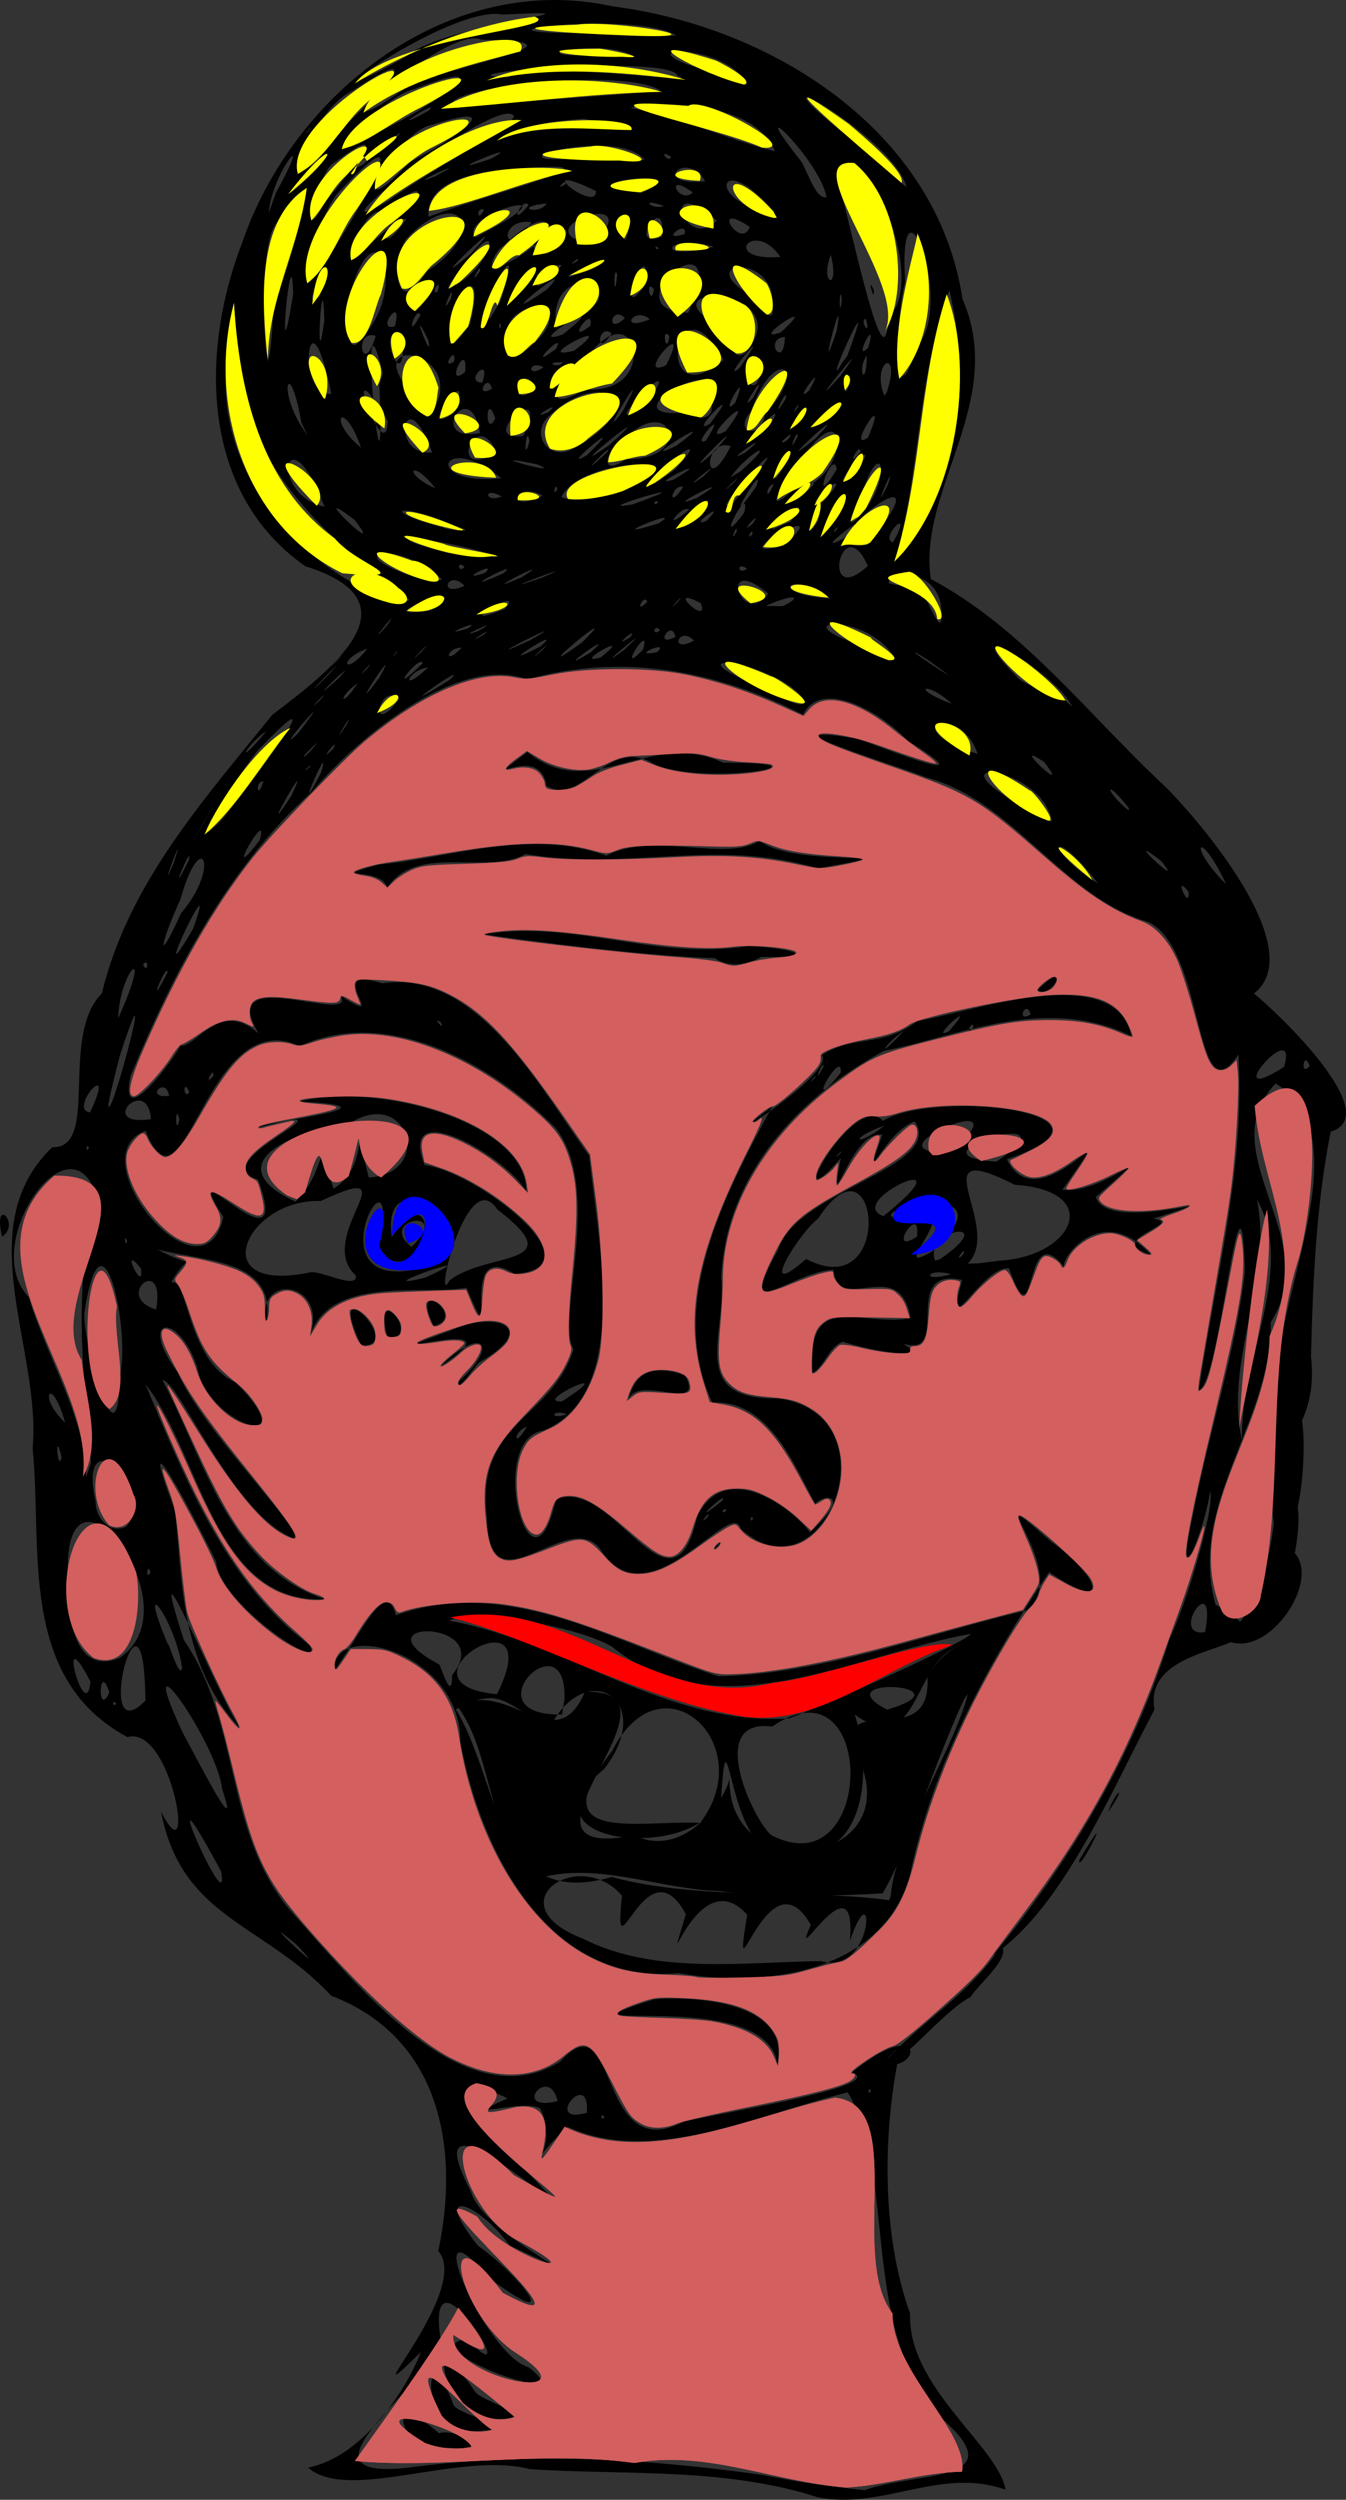 <?xml version="1.0" encoding="UTF-8" standalone="no"?>
<svg
   xmlns:dc="http://purl.org/dc/elements/1.1/"
   xmlns:cc="http://creativecommons.org/ns#"
   xmlns:rdf="http://www.w3.org/1999/02/22-rdf-syntax-ns#"
   xmlns:svg="http://www.w3.org/2000/svg"
   xmlns="http://www.w3.org/2000/svg"
   xmlns:sodipodi="http://sodipodi.sourceforge.net/DTD/sodipodi-0.dtd"
   xmlns:inkscape="http://www.inkscape.org/namespaces/inkscape"
   version="1.1"
   id="svg1016"
   width="1051.141"
   height="1950.743"
   viewBox="0 0 1051.141 1950.743"
   sodipodi:docname="villager6.svg"
   inkscape:version="1.0 (4035a4fb49, 2020-05-01)">
  <rect x="0" y="0" width="1051.141" height="1950.743" fill="#333333" stroke="none"/>
  <defs
     id="defs1020" />
  <sodipodi:namedview
     fit-margin-bottom="0"
     fit-margin-right="0"
     fit-margin-left="0"
     fit-margin-top="0"
     inkscape:document-rotation="0"
     pagecolor="#ffffff"
     bordercolor="#666666"
     borderopacity="1"
     objecttolerance="10"
     gridtolerance="10"
     guidetolerance="10"
     inkscape:pageopacity="0"
     inkscape:pageshadow="2"
     inkscape:window-width="1080"
     inkscape:window-height="1826"
     id="namedview1018"
     showgrid="false"
     inkscape:zoom="0.59003612"
     inkscape:cx="537.30204"
     inkscape:cy="909.75178"
     inkscape:window-x="-11"
     inkscape:window-y="-11"
     inkscape:window-maximized="1"
     inkscape:current-layer="g1024" />
  <g
     transform="translate(-170.579,-138.919)"
     inkscape:groupmode="layer"
     inkscape:label="Image"
     id="g1024">
    <path
       id="path1028"
       style="fill:#000000;stroke-width:1.333"
       d="m 809.111,2087.667 c -73.422,-23.56 -150.134,-17.007 -224.783,-21.897 -54.24,-14.425 -142.049,26.399 -173.165,-1.242 42.796,-8.286 76.583,-60.357 88.159,-90.168 -60.743,59.417 40.777,-47.839 13.517,-78.816 17.207,-81.251 0.919,-166.982 -83.576,-199.204 -53.044,-56.893 -116.818,-60.023 -132.946,-143.691 28.012,54.992 8.957,-68.106 -26.325,-58.17 -85.45,-46.142 -66.181,-146.662 -73.901,-225.368 6.863,-77.858 -49.831,-172.172 15.281,-234.964 37.503,1.367 5.264,-86.675 38.76,-119.986 C 270.629,828.697 329.482,763.333 383.144,696.832 427.484,662.945 499.842,609.091 409.162,580.838 327.028,523.84 326.93,413.317 359.567,328.673 399.355,211.647 521.447,115.688 649.011,143.884 c 123.515,15.576 253.191,96.472 273.19,228.271 34.849,79.978 -35.157,148.627 -24.715,218.625 72.594,38.533 123.906,107.214 184.716,163.579 35.562,36.637 108.746,127.874 67.6,159.855 19.879,16.014 102.342,95.127 59.98,107.829 -11.332,56.414 -13.969,116.965 -15.38,175.356 6.464,60.731 -31.6,58.695 -18.401,126.969 -19.022,56.802 -11.915,-114.047 -8.646,-91.862 -6.074,-76.465 69.79,-204.981 -0.49,-248.025 -52.032,52.552 38.424,121.469 -3.889,186.091 0.857,78.06 -65.155,141.397 -43.158,220.55 74.014,41.222 -58.66,21.584 -47.687,81.961 -34.231,64.473 -71.397,154.334 -125.935,191.631 60.214,-73.14 109.525,-155.75 137.62,-246.496 13.701,-28.572 35.597,-102.95 31.844,-115.908 -4.2,30.929 -27.843,86.669 -14.069,21.708 13.035,-67.912 33.642,-128.484 41.196,-192.595 -3.009,-111.561 -19.262,89.313 -35.998,92.216 12.889,-86.684 36.281,-173.549 30.899,-261.834 -34.74,52.13 -25.511,-82.8 -70.526,-103.437 -66.825,-19.418 -104.473,-94.34 -173.37,-112.791 -24.616,-10.12 -136.915,-43.343 -54.228,-30.362 25.018,8.697 103.643,40.845 40.343,2.05 -25.597,-26.275 -68.776,-47.762 -82.283,-20.624 -69.018,-35.283 -141.751,-48.043 -215.476,-27.553 -52.22,-19.634 -129.593,42.458 -168.068,87.827 -65.82,59.332 -108.051,140.704 -141.555,221.523 -10.89,51.835 46.908,-31.181 37.924,-23.395 13.534,2.359 30.939,-37.331 62.188,-9.554 -34.473,-56.521 76.667,-5.553 64.045,-29.386 42.164,27.379 -16.626,-25.433 32.373,-9.822 74.141,-11.178 123.295,81.638 161.641,134.547 6.474,64.991 33.595,185.502 -35.432,214.342 -45.86,6.421 -10.095,141.226 9.459,54.062 43.928,-19.853 90.612,101.958 110.567,12.337 29.636,-56.779 101.481,22.762 86.292,14.438 34.496,-30.541 14.466,-32.427 5.512,-23.739 -16.719,-31.433 -36.914,-81.139 -80.251,-78.835 -35.761,-77.235 10.02,-162.938 46.641,-230.875 -53.633,39.029 50.396,-26.337 38.967,-40.284 26.439,-16.609 45.896,-5.21 74.717,-26.658 36.632,-5.211 154.385,-48.957 166.938,11.769 -67.205,-32.733 -136.938,0.736 -193.161,11.538 -66.527,35.808 -123.475,96.646 -127.123,176.405 4.422,45.837 -26.91,96.074 44.66,94.859 92.758,13.027 35.819,160.653 -29.314,101.809 -7.002,-26.729 -72.752,76.194 -110.426,14.964 -25.423,-31.222 -86.198,50.786 -87.808,-22.667 -9.97,-76.36 50.488,-77.271 67.546,-132.563 -14.159,-22.765 23.753,-125.417 -14.212,-172.714 -48.536,-49.467 -130.96,-95.402 -199.603,-63.792 -73.894,-34.021 -89.406,142.854 -120.429,66.114 -53.915,20.085 44.943,139.017 60.788,67.264 -39.191,-60.976 56.538,50.392 27.055,-29.19 -45.332,-14.266 87.941,-63.392 1.072,-40.901 -1.42,-3.854 119.935,-16.096 30.851,-19.92 60.399,-15.768 178.424,15.881 177.511,70.082 -14.929,-27.268 -101.236,-76.667 -79.377,-20.544 38.584,4.162 139.018,79.511 70.288,84.923 -47.34,-29.979 -9.446,77.086 -37.573,10.764 -32.801,6.335 -106.357,-10.219 -122.038,37.115 13.954,-42.478 -42.275,-49.034 -34.283,-10.442 8.915,-49.35 -49.992,-47.15 -84.854,-56.609 30.947,17.4 24.411,0.194 10.536,25.893 13.443,-5.03 12.039,60.993 50.52,78.073 56.581,57.293 -22.864,33.04 -30.326,-12.644 -15.225,-44.113 -47.091,-38.031 -14.816,4.986 17.574,43.498 102.456,127.297 90.016,129.057 -47.629,-18.796 -89.569,-123.916 -102.142,-123.238 32.776,61.948 52.318,146.815 127.204,170.906 -87.357,4.165 -96.882,-113.194 -140.553,-167.764 30.482,72.508 62.68,154.646 128.203,203.498 12.847,23.052 -70.399,-32.088 -72.991,-65.172 -16.298,-33.33 -65.795,-127.695 -32.173,-40.165 5.688,47.238 2.559,120.818 51.268,170.631 -15.106,-19.902 -77.551,-172.402 -44.309,-69.322 44.373,65.013 31.721,149.621 82.385,210.296 50.18,56.006 135.83,165.264 211.388,118.977 46.41,-51.201 27.716,83.087 97.127,46.502 41.561,-8.924 157.886,-27.91 131.076,-38.313 48.536,-39.642 54.522,-11.201 35.147,-6.443 -10.615,56.364 -12.284,132.805 10.061,194.699 -2.085,57.397 68.076,102.818 74.622,137.478 -50.914,-18.227 -96.682,16.238 -146.808,5.85 z m 36.621,-5.48 c 40.857,-15.174 123.129,-4.447 54.698,-60.741 -57.532,-70.138 -30.319,-189.644 -67.865,-249.718 -69.021,16.901 -152.178,57.583 -218.87,26.886 -39.887,37.88 -4.853,20.842 -21.08,-14.1 -12.141,-8.727 -69.312,11.131 -25.638,-8.071 -91.719,-44 45.607,86.169 37.02,80.798 -26.952,-18.31 -104.982,-83.722 -65.663,-8.063 8.885,33.511 113.403,80.604 30.206,41.991 -24.987,-34.227 -62.475,-47 -24.762,0.184 33.346,23.44 69.195,70.424 8.696,25.037 -57.949,-67.903 -3.53,60.105 30.778,69.766 46.092,35.614 -94.898,-15.227 -48.016,-22.079 49.435,51.868 -33.535,-84.338 -20.55,0.504 -7.429,35.532 -121.101,109.894 -26.71,100.182 91.534,-12.431 187.705,-7.446 277.866,5.517 26.41,5.306 53.114,9.047 79.892,11.906 z m -324.398,-33.106 c -42.949,1.898 -49.187,-48.117 -8,-11.379 14.077,-4.362 47.332,15.503 8,11.379 z m 19.878,-13.058 c -44.418,4.289 -40.183,-83.624 -16.17,-19.772 5.846,7.878 57.933,18.993 16.17,19.772 z m 16.58,-9.412 c -42.013,-1.2 -57.022,-82.623 -16.011,-21.047 5.18,7.514 54.771,20.62 16.011,21.047 z m 84.875,-235.2 c -2.451,-5.057 -3.972,2.958 0,0 z m -13.76,-3.745 c 2.415,-35.861 -35.442,10.117 0,0 z m -22.855,-9.084 c -6.799,-29.412 -37.007,9.083 0,0 z m 244.615,-7.916 c -1.755,-5.056 -2.993,5.163 0,0 z m 20.05,-30.732 c 7.268,-10.635 -19.691,17.921 0,0 z m -468.597,-83.414 c -39.921,-33.699 33.901,35.401 0,0 z m -58.904,-57.306 c -58.768,-109.019 8.565,45.857 0,0 z M 344.034,1535 c -4.062,-36.883 -71.753,-131.677 -30.712,-43.808 6.669,11.609 47.003,91.669 30.712,43.808 z m -59.902,-69 c -1.131,-114.094 -42.598,43.461 0,0 z m -22.798,2.745 c -2.451,-5.057 -3.972,2.958 0,0 z m -20.077,-17.425 c -27.891,-54.058 -3.749,36.201 0,0 z m 14.702,8.299 c -8.309,-26.129 -9.517,21.398 0,0 z m 56.825,-19.286 c -5.277,-37.202 -36.719,-79.304 -11.225,-18.513 0.693,-1.963 9.43,28.757 11.225,18.513 z m -49.01,-7.444 c 60.48,-40.478 -42.296,-170.315 -40.254,-67.635 -0.775,24.018 1.016,82.863 40.254,67.635 z m 847.917,-20.314 c 9.561,-51.925 -29.133,4.622 0,0 z M 288,1366.079 c -1.794,-9.482 -4.453,7.292 0,0 z m -19.004,-35.745 c 27.337,-30.521 -39.031,-87.031 -23.767,-19.967 -0.297,12.191 10.187,26.055 23.767,19.967 z m 291.968,-12 -0.005,8.645 z m 162.285,4.426 c 4.026,-8.117 -9.369,8.711 0,0 z M 758.667,1324 c -1.755,-5.055 -2.993,5.163 0,0 z m -23.982,-14.009 c 6.112,-10.321 -30.999,24.881 0,0 z m 3.306,7.358 c -3.75,-2.85 -4.295,5.012 0,0 z m -513.036,-11.682 -0.008,7.306 z m 16.664,-25 c -5.507,-69.066 -15.744,-143.757 5.975,-203.462 -19.201,-75.03 -94.824,32.799 -54.468,74.057 13.746,46.883 45.377,96.224 44.53,140.633 z M 270.054,1277 c 4.476,-48.43 12.601,31.419 0,0 z m -51.359,-0.902 c -5.816,-24.589 -3.129,13.155 0,0 z m 921.877,-12.86 c -2.422,-61.568 42.591,-133.573 11.599,-188.28 12.939,63.192 -26.073,125.775 -11.599,188.28 z m -558.534,-10.978 c -10.694,3.523 -11.016,18.784 0,0 z m -360.599,-3.125 c -10.56,-38.471 -22.181,-20.645 0,0 z m 42.623,-36.468 c 8.917,-33.321 -13.676,-140.847 -27.434,-50.121 -3.018,16.752 26.826,130.976 27.434,50.121 z m 349.272,30 c -10.793,-4.828 -15.674,4.782 0,0 z m -3.909,-10.137 c 50.308,-32.383 -24.809,1.277 0,0 z m -316.944,-71.738 c 7.854,-44.489 -34.056,-10.227 0,0 z m 229.257,-22.737 c 29.46,-22.83 96.479,-10.258 37.124,-55.358 -23.775,-36.663 -50.709,80.527 -37.124,55.358 z M 502.454,1136 c 57.975,-26.166 -52.11,12.59 0,0 z m -53.975,-1.667 c -33.364,-30.516 45.704,-92.373 -27.426,-58.188 -58.318,-2.008 -91.79,72.649 -9.062,55.855 7.275,-2.904 38.038,14.09 36.487,2.333 z m -167.846,-5.55 c -17.747,-22.028 2.948,21.585 0,0 z m 215.23,0.55 c 80.26,-12.674 -29.445,-97.367 -19.292,-25.148 40.641,-55.74 30.408,46.122 -11.351,12.03 23.054,-102.419 -55.702,31.572 30.643,13.118 z M 491.954,1112 c 33.195,-32.443 -27.824,-21.666 0,0 z m -222.138,-4.667 c -2.992,-7.33 -1.259,7.139 0,0 z m 196.073,-35.978 c 56.346,-23.038 -48.604,23.208 0,0 z m -64.516,5.282 c 26.545,-25.589 14.811,-57.736 29.603,-10.159 30.86,-18.411 12.812,-65.048 27.632,-8.608 52.776,-3.532 29.372,-74.693 -18.417,-39.942 -35.677,1.428 -103.593,28.73 -38.818,58.71 z M 240,1034.667 c -1.755,-5.056 -2.993,5.163 0,0 z m 70.667,-22.207 c -3.5,-15.179 -3.206,16.031 0,0 z m -22.151,-0.215 c -3.023,-35.634 -43.469,6.533 0,0 z M 240.897,1007 c 21.992,-46.141 -18.02,-2.119 0,0 z m 17.627,-9.297 c 12.264,-34.26 29.518,-108.443 5.566,-34.741 -0.358,2.298 -15.281,56.675 -5.566,34.741 z M 808,995.279 l -10.624,5.409 z m -505.333,-1.216 c -2.893,-16.07 -19.884,2.494 0,0 z m 15.749,-3.047 c -5.513,-11.829 -4.41,7.523 0,0 z m 508.688,-14.88 c 1.905,-21.411 -31.397,38.1 0,0 z m 346.17,-4.568 c 12.664,-42.01 -54.026,34.19 0,0 z m -366.437,8.766 c 4.217,-6.114 -9.451,8.542 0,0 z m -469.813,-1.667 c 1.122,-9.556 -8.274,9.803 0,0 z m 476.429,-6.89 c 1.497,-9.294 -10.31,18.43 0,0 z m 379.88,-1.151 c -4.959,-13.205 -7.501,9.851 0,0 z M 876.643,942.969 c -16.89,12.099 -22.491,24.823 0,0 z m 35.009,0.717 c 26.219,-30.317 -17.97,9.167 0,0 z m 19.015,-3.019 c 0.249,-7.563 -8.266,8.173 0,0 z m -416,-4 c -7.71,-5.511 4.724,8.689 0,0 z m -251.802,-3 c 28.461,-63.176 1.042,-38.073 0,0 z m 712.468,-3 c -3.011,-12.911 -12.076,6.905 0,0 z m -673.952,-32.891 c -0.234,-9.329 -18.295,35.851 0,0 z m -16.069,-7.521 c -7.09,-0.768 1.651,9.307 0,0 z m 36.118,-26.686 c 22.431,-62.724 -39.115,67.007 0,0 z m -9.47,-11.976 c 31.427,-36.783 15.667,-68.661 -0.586,-10.569 -15.391,33.286 -19.457,54.676 0.586,10.569 z m 786.786,-16.733 c -12.722,-16.222 1.27,16.45 0,0 z m 29.421,-5.841 c -21.671,-45.999 -30.83,-30.37 0,0 z M 1028,828.2 c -37.751,-48.785 -42.562,-25.731 0,0 z M 306.464,811.642 c 11.647,-35.777 -15.448,36.478 0,0 z M 318.059,810 c 3.703,-15.89 -18.889,38.343 0,0 z m 759.262,0.778 c -35.213,-27.217 21.891,26.681 0,0 z M 373.34,794.658 c 8.49,-29.549 -31.348,40.988 0,0 z M 330.295,780 c 27.716,-50.014 -28.82,50.814 0,0 z m 14.032,-1.76 c 20.838,-25.658 93.663,-122.904 27.518,-53.611 -7.299,8.393 -65.997,92.843 -27.518,53.611 z M 992,780.069 c -5.8,-41.533 -95.203,-53.965 -27.811,-14.728 10.066,3.055 16.939,13.557 27.811,14.728 z M 397.906,760.224 c 20.053,-42.042 -30.144,46.229 0,0 z m 654.326,9.442 c -19.371,-24.673 -19.274,-13.973 -0.37,1.657 z M 421.2,742.034 c 10.018,-32.259 -24.902,48.066 0,0 z m -44.921,6.633 c -6.829,-0.645 -4.838,16.095 0,0 z M 985.983,733.572 c -30.209,-20.395 23.803,30.415 0,0 z m -573.813,4.095 c 4.217,-6.114 -9.451,8.542 0,0 z m -33.503,-28.104 c -13.851,8.063 -27.601,32.661 0,0 z m 39.937,8.656 c -17.973,15.999 -10.816,14.384 0,0 z M 934,727.223 c -13.677,-41.695 -67.176,-20.962 0,0 z m -503.333,-3.889 c 6.59,-12.163 -14.113,14.133 0,0 z m -27.77,-11.667 c 36.647,-46.842 -22.404,21.163 0,0 z m 38.459,-7.333 c 7.293,-15.44 -16.172,24.844 0,0 z m 41.1,-20.061 c -16.51,-13.748 -24.374,32.783 0,0 z M 1008,690.715 c -11.27,-25.989 -98.242,-78.091 -41.425,-21.728 12.783,9.391 30.684,9.011 41.425,21.728 z m -587.899,-4.988 c 12.232,-13.97 -14.121,12.556 0,0 z M 449.864,672 c -16.277,11.688 -13.092,20.49 0,0 z m 348.084,12.587 C 780.653,656.827 688.272,642.896 760.885,673.577 c 5.713,0.879 40.293,24.118 37.063,11.011 z m 115.913,3.638 c -18.962,-18.196 -34.813,-13.297 0,0 z M 521.566,669.536 c 20.127,-18.349 -56.061,35.268 0,0 z m -54.913,-1.518 c 20.019,-36.067 -29.629,39.406 0,0 z m 35.902,4.414 -9.778,6.072 z m -67.222,-4.489 c 19.963,-21.957 -34.602,30.909 0,0 z m -10,-0.609 c 28.495,-30.469 -32.436,31.489 0,0 z m 79.44,-7.505 c -15.668,1.78 -22.798,21.607 0,0 z m -4.082,-3.389 c -2.514,-7.44 -30.83,30.495 0,0 z M 912,666.457 c -22.907,-18.675 -47.2,-30.033 0,0 z m -454.667,-5.79 c 8.975,-11.775 -12.825,12.748 0,0 z m 88,-0.094 -5.354,2.847 z M 457.551,645 c -24.308,8.956 -17.717,22.829 0,0 z m -23.467,9.333 c 12.216,-13.638 -14.786,14.741 0,0 z m 190.776,-13.885 c 39.093,-38.358 -51.938,37.4 0,0 z m 6.904,7.612 c 25.07,-22.18 -35.973,21.721 0,0 z m 8.065,3.799 c 29.07,-23.227 -25.388,7.505 0,0 z m 229.504,0.201 c -23.475,-37.028 -91.518,-29.837 -24.466,-9.06 7.648,-0.855 18.559,18.191 24.466,9.06 z M 500,647.333 c 13.979,-16.393 -17.882,17.393 0,0 z m 31.09,-2.955 c -12.155,-0.355 -14.5,15.166 0,0 z m 73.576,0.173 c 54.008,-38.338 4.472,7.633 -5.213,4.114 l 3.477,-2.745 z m 52.888,1.782 c 32.034,-28.911 -31,22.926 0,0 z m 15.244,-0.624 c 6.81,-23.595 -22.592,23.742 0,0 z m -192.628,2.624 c 3.729,-6.493 -7.976,9.611 0,0 z m 113.914,-2 c 12.557,-13.251 -18.892,16.145 0,0 z m -1.417,-3.04 c 22.114,-19.164 -43.824,23.122 0,0 z m 90.913,4.6 c 11.75,-10.755 -23.463,4.492 0,0 z m -66.247,-10.166 -11.574,9.341 z m -95.98,5.168 -4.336,2.787 z M 585,638.311 c 41.498,-23.686 -55.08,25.423 0,0 z m 28.333,-8.719 -12.463,10.515 z m -152.402,0.644 -9.318,7.421 z m 251.669,8.538 c -12.113,-12.298 -19.942,10.867 0,0 z m -49.748,-2.73 c 7.284,-10.286 -17.174,11.357 0,0 z m 35.117,-0.011 c -2.56,-14.901 -17.701,8.942 0,0 z M 548,634.557 c 12.331,-9.495 -19.133,10.413 0,0 z m -3.823,-3.313 c 22.592,-12.738 -23.618,8.92 0,0 z m 100.623,-2.888 -8.773,5.681 z m -172.205,-1.023 c 14.607,-20.595 -20.776,23.029 0,0 z M 536,629.296 c 13.714,-9.184 -27.838,8.801 0,0 z m 150,1.371 c -4.91,-5.744 -6.437,5.94 0,0 z m -19.444,-3.514 -5.464,2.479 z m 239.186,-5.941 c 3.84,-56.468 -85.575,-26.397 -19.575,-24.446 6.144,0.696 18.784,39.747 19.575,24.446 z m -400.484,-5.546 c 47.507,-28.591 -55.907,7.863 0,0 z m 59.408,-1.388 c 18.862,-21.034 -47.865,18.648 0,0 z m 153.194,-4.631 c -30.077,-15.691 7.508,19.594 0,0 z M 782,611.949 c 15.82,-7.625 9.209,-10.311 -13.564,-0.138 z M 490.216,607.056 C 426.134,558.86 363.271,504.231 356.077,419.923 c -2.667,-48.131 -3.877,-48.335 -8.68,2.95 -8.267,85.824 58.371,162.334 135.657,187.182 z M 700,608.667 c 8.975,-11.775 -12.825,12.748 0,0 z m 70.667,-6.457 c -40.324,-33.227 -21.631,28.538 0,0 z M 676,608.667 c -2.201,-7.529 -11.093,10.996 0,0 z m 14.667,-1.427 -5.354,2.847 z M 818.888,606 c -33.245,-23.744 -49.483,-2.763 0,0 z m -285.554,-9.925 c -12.979,-13.715 -21.554,9.828 0,0 z m 60,-6.209 c 41.418,-17.504 -50.788,17.559 0,0 z m 15.022,3.585 c 13.483,-12.154 -6.293,14.171 0,0 z M 578,589.333 c 31.842,-19.733 -42.498,18.609 0,0 z m -62.137,1.813 c -34.776,-32.811 -85.603,-21.246 -16.513,-0.41 l 8.299,2.34 z m 350.184,-10.182 c 54.722,-55.323 63.553,-143.724 45.896,-215.49 -23.866,67.152 -21.932,122.402 -36.998,189.741 -0.414,34.083 -42.581,98.136 -14.439,30.216 l 3.448,-2.781 z m -302.64,5.476 c 17.729,-13.62 -44.921,19.816 0,0 z m -14.008,-0.474 c 11.159,-10.633 -25.198,8.298 0,0 z m 298.903,-5.39 c -20.319,-46.234 -37.993,34.659 0,0 z M 754,582.667 c -8.833,-6.011 -7.415,5.715 0,0 z m -220.667,-1.333 c -6.437,-5.94 -4.91,5.744 0,0 z m 19.333,-10.159 c -35.398,-11.692 -102.984,-19.069 -31.757,-0.592 1.727,0.005 59.572,6.18 31.757,0.592 z m 230,-6.493 c 46.094,-40.835 -54.711,14.684 0,0 z M 847.972,564 c 72.362,-88.212 -59.468,10.3 0,0 z m -18.922,-4.734 c 39.083,-35.068 -31.037,16.511 0,0 z m 38.785,2.933 c 17.791,-30.88 -11.026,-3.95 0,0 z m -48.138,-13.865 c 36.322,-52.82 4.871,14.901 -5.679,6.911 1.893,-2.304 3.786,-4.607 5.679,-6.911 z m -73.768,5.373 c 0.828,-8.666 -7.056,11.891 0,0 z m 12.127,2.205 c 0.983,-7.322 -5.99,6.356 0,0 z M 447.453,544.604 c -42.646,-32.455 27.765,35.395 0,0 z m 340.243,1.55 c 15.723,-18.105 1.562,-13.65 -14.843,6.323 z m 21.623,-0.338 c 9.236,-35.604 -18.346,27.62 0,0 z M 526,549.229 c -42.945,-19.001 -62.451,-12.698 -8.664,1.584 -0.084,1.185 30.694,4.956 8.664,-1.584 z m 298.555,1.915 c -0.493,-5.481 -5.607,9.012 0,0 z m -139.717,-3.805 c 24.292,-15.156 -51.402,16.069 0,0 z m 33.496,-5.748 c 24.191,-39.468 -45.025,32.442 0,0 z m 39.914,6.177 c 10.027,-14.427 -13.375,10.968 0,0 z m -6.427,-8.965 c 5.707,-26.279 -26.095,35.277 0,0 z m -29.487,6.546 c 18.938,-19.357 -16.946,7.022 0,0 z m 120.617,-4.575 c 26.068,-30.033 15.31,-65.945 -0.303,-12.88 -0.927,0.558 -17.456,31.434 0.303,12.88 z m -134.284,-4.008 c -4.842,-5.213 -24.273,20.454 0,0 z m 34.778,-5.758 c 72.303,-88.002 -29.876,20.75 0,0 z m -319.478,3.326 c -29.472,-77.415 -44.831,-9.696 0,0 z m 188.366,2.117 -3.253,0.064 z m 52.333,-3.95 c 67.374,-24.171 -40.959,7.442 0,0 z m 147.818,-0.917 c 33.762,-37.42 -21.58,6.068 0,0 z m -18.463,-3.191 c 38.243,-33.025 -28.706,10.662 -2.744,1.117 z m -109.364,2.289 c -3.75,-2.85 -4.296,5.012 0,0 z m 29.939,-3.047 c 39.829,-24.472 -33.421,12.766 0,0 z m 46.638,-9.17 c 8.683,-24.461 -31.715,45.29 0,0 z m -166.805,7.184 c -21.449,-11.999 -29.498,15.096 0,0 z M 790.667,520.923 c 43.357,-5.158 44.739,-79.752 7.036,-25.223 -4.01,4.591 -40.124,53.896 -7.036,25.223 z m -228.327,5.41 c -14.854,-8.408 -13.365,5.658 0,0 z m 87.556,-1.558 c 86.334,-32.644 -26.428,-30.456 -40.864,2.059 13.074,5.259 27.693,-0.064 40.864,-2.059 z m 54.305,-5.885 c -8.981,-2.574 -13.376,19.733 0,0 z m 159.746,-1.728 c 8.336,-25.308 -15.494,31.594 0,0 z m -89.102,-0.495 c -6.499,1.064 -6.868,16.214 0,0 z m -264.172,3.346 c -19.546,-24.878 -26.219,-11.265 0,0 z m 95.142,0.654 c -1.217,-7.443 -4.241,7.801 0,0 z m 136.923,-4.215 c 13.974,-15.047 -16.958,14.947 0,0 z m -45.104,-10.958 c 43.128,-47.462 -48.473,27.602 -11.213,7.788 z m 138.01,6.746 c 33.7,-47.828 -25.981,14.97 0,0 z m -11.563,-7.107 c -2.873,-18.297 -22.109,36.682 0,0 z M 562,512.083 c -47.024,-38.19 -62.346,6.587 0,0 z m 134.497,1.199 c 37.831,-22.618 -24.389,7.138 0,0 z M 720,510.588 c 20.868,-19.474 -25.737,18.331 0,0 z m 66.763,-13.701 c 3.845,-26.361 -26.515,45.037 0,0 z M 748.562,507 c 31.254,-27.38 8.074,-16.736 -7.594,4.445 z m -13.193,-5.408 -7.894,6.643 z M 590,501.284 c -53.024,-10.829 25.973,10.71 0,0 z m 137.489,-8.951 c 36.37,-41.021 -35.289,31.126 0,0 z m 13.77,-5.257 c -21.872,-7.171 -21.345,42.175 0,0 z M 508,492.004 c -21.314,-59.587 -34.418,3.283 0,0 z m 138,-5.442 c 48.897,-43.997 -45.43,31.72 0,0 z m -1.333,5.312 c 7.221,-10.878 -30.196,28.011 0,0 z m 14.755,5.347 c 56.657,0.679 33.261,-56.646 -4.942,-11.376 -10.052,2.139 -16.966,27.086 4.942,11.376 z M 558.224,492.333 c -14.882,-37.957 -40.523,22.566 0,0 z m 70.922,1.619 c 37.487,-36.955 -26.159,15.854 0,0 z m 123.593,-2.003 c 26.144,-21.459 -22.741,12.333 0,0 z m 89.866,-0.544 c -0.636,-8.69 -12.729,16.453 0,0 z m -390.055,-3.073 c -13.643,-39.382 -27.652,-22.734 0,0 z m 163.653,1.81 c 65.748,-33.93 24.498,-68.031 -18.894,-24.523 -11.456,13.783 2.063,31.895 18.894,24.523 z m 82.463,-3.297 c 43.497,-32.335 -38.244,18.34 0,0 z m 108.698,-5.691 c 35.312,-37.045 -42.287,34.226 0,0 z m -223.373,2.512 c -1.872,-16.691 -5.706,19.973 0,0 z m 138.004,-0.991 c 19.375,-31.017 -13.819,6.766 0,0 z m 49.305,-11.398 c 23.189,-35.031 -47.179,43.107 0,0 z m 16.656,6.512 c -15.027,10.489 10e-4,6.22 0,0 z m 5.497,1.987 c 0.763,-9.523 -9.745,18.536 0,0 z m -214.213,-0.664 c 23.446,-48.89 -39.506,5.23 0,0 z m 157.899,-3.583 c 31.637,-41.328 -25.372,12.959 0,0 z m 111.373,4.72 c 18.367,-43.963 -18.702,13.545 0,0 z M 405.97,469 c -9.607,-56.398 -20.548,-23.509 4.856,9.639 z m 139.363,7.83 c -7.294,-46.16 -42.529,8.275 0,0 z m -71.984,-9.412 c -41.461,-69.746 -1.031,40.233 0,0 z M 768.226,462 c 36.096,-39.366 5.615,-52.716 -11.202,-1.671 -14.239,14.378 6.796,24.149 11.202,1.671 z m 28.825,4.34 c 15.606,-27.517 -28.538,27.603 0,0 z m 22.282,-1.139 c 35.184,-36.207 -47.108,28.142 0,0 z m -94.417,4.466 c 29.98,-38.706 -19.628,11.713 0,0 z m -200.291,-8.119 c 20.414,-48.559 -33.157,22.437 0,0 z M 557.333,465.5 c -7.608,-23.028 -8.285,16.691 0,0 z m 99.674,-5.808 c 26.146,-49.83 -24.758,33.574 0,0 z M 508,460.728 c 33.216,-53.233 -76.993,-65.325 0,0 z m 167.749,-6.767 c 36.848,-53.51 -49.67,35.324 0,0 z m -77.008,6.617 c 13.454,-11.584 -19.011,8.005 0,0 z m 127.134,-6.074 c 23.092,-51.154 -94.182,16.233 -13.798,5.623 2.575,8.273 17.224,5.287 13.798,-5.623 z M 793.505,457 c 2.806,-8.488 -7.527,11.227 0,0 z m -48.787,-3.75 c 13.159,-32.647 -14.669,14.626 0,0 z m 39.493,-3.25 c 2.111,-12.061 -14.035,23.231 0,0 z M 429.273,446.14 c -18.333,-90.808 -27.814,4.956 0,0 z m 388.731,4.754 -6.622,5.391 z M 758.958,449 c 15.759,-30.125 -15.879,18.304 0,0 z m -130.876,-6.31 c 59.718,4.618 39.351,-80.84 -0.234,-22.849 -16.746,11.997 -39.833,45.211 0.234,22.849 z m 174.372,0.977 c 15.986,-28.255 -15.103,13.696 0,0 z M 863.111,445 c 12.004,-36.633 -12.94,-23.886 -1.872,2.836 z m -273.896,-3.796 c -14.576,-23.921 -22.202,22.389 0,0 z m 298.151,-32.77 c 29.157,-34.286 -15.895,-146.346 -9.919,-49.234 -6.746,22.022 -11.373,116.361 9.919,49.234 z m -284.648,33.9 c 44.435,-31.661 -12.254,-19.968 0,0 z M 469.532,430.33 c -21.756,-90.768 2.794,144.933 -2.687,9.473 z m 85.114,12.003 c -2.955,-13.743 -14.307,8.186 0,0 z m 212.02,-20.822 c -25.981,-18.128 -8.341,48.077 0,0.494 z M 827,432.062 c 32.249,-43.861 -36.871,41.712 0,0 z m 7.627,3.605 c -6.884,-19.207 -6.519,26.867 0,0 z m -287.481,1.874 c 7.827,-22.713 -15.148,-0.461 0,0 z m 285.064,-20.741 c 27.448,-74.05 -22.833,37.448 -3.829,5.005 l 2.691,-3.519 z m -298.376,12.367 c 2.503,-27.128 -17.164,14.231 0,0 z m 313.748,-12.697 c -8.327,10.804 -0.471,27.136 0,0 z M 383.932,380.667 c 9.503,-26.753 48.199,-142.881 0.939,-65.006 -14.809,20.517 -5.535,170.74 -0.939,65.006 z m 363.951,45.667 c 31.401,-44.315 -17.031,13.704 0,0 z m -152.788,-0.895 c -12.454,-5.965 -13.322,9.437 0,0 z m 140.463,-5.641 c -38.625,-71.536 -55.931,47.47 0,0 z m -44.871,4.164 c 22.054,-42.624 -26.462,12.326 0,0 z m -80.557,-2.276 c -16.642,-0.643 -3.251,5.515 0,0 z m -84.995,-0.531 c 2.338,-14.374 -11.121,7.077 0,0 z m -40.244,-21.913 c -23.553,-9.036 4.193,56.437 0,0 z M 463.983,401 c -17.912,-5.463 -10.072,34.136 0,0 z m 289.478,12.433 c 42.04,-51.307 -82.544,-55.099 -22.39,-20.467 8.775,2.394 9.676,32.386 22.39,20.467 z m -175.728,1.753 c 62.911,-47.226 -31.749,-49.582 -8.21,2.565 z m 205.813,-13.418 c -17.318,1.689 -0.68,26.497 0,0 z m -178.858,9.418 c 9.34,-16.996 -26.772,20.256 0,0 z m 14.365,1.413 c 39.083,-30.07 -37.233,9.434 0,0 z m 168.642,-2.682 -3.41,4.602 z m 36.247,-12.699 c 7.497,-43.182 -17.113,51.478 0,0 z m 24.722,12.973 c 7.889,-28.225 -13.16,13.526 0,0 z m -343.646,-5.927 c -16.536,-33.786 4.661,21.34 0,0 z m -49.266,-4.695 c 32.979,-37.944 8.509,-103.935 -12.224,-30.187 -1.696,7.514 -5.191,58.449 12.224,30.187 z m 81.994,-7.905 c 16.325,-65.876 -30.469,-3.909 -11.842,14.636 l 4.901,-4.946 z m 110.494,7.381 c -11.014,-8.605 -13.186,20.929 0,0 z m 45.094,2.125 c -6.777,-8.061 -2.203,16.811 0,0 z M 399.553,368 c -1.431,-54.188 -13.661,85.617 0,0 z m 24.342,21 c -1.444,-54.074 -7.69,54.752 0,0 z M 610,399.96 c 47.035,-37.335 -35.112,11.984 0,0 z m 257.467,-17.062 c 26.824,-35.729 -29.302,-150.881 -43.095,-105.615 10.8,38.408 33.019,145.815 38.577,120.931 z m -87.192,15.454 c 34.636,-31.76 -27.506,9.574 0,0 z M 561.373,374 c 26.135,-79.616 -34.34,39.987 -7.377,12.155 z m -82.508,19.713 c 7.291,-26.763 -16.11,4.208 0,0 z m 134.614,-4.842 c 64.716,-22.801 -16.2,-54.269 -8.718,6.458 z m 18.188,4.145 c 2.945,-17.816 -21.1,16.999 0,0 z m 215.042,-5.349 c -5.755,1.162 4.801,15.735 0,0 z m -284.866,4.931 c -2.111,-4.707 -1.912,7.475 0,0 z m -62.95,-7.748 c -3.405,-8.646 -12.996,23.47 0,0 z m 159.727,2.32 c -10.844,-10.9 -15.358,14.334 0,0 z m 19.357,0.87 c -12.116,-10.827 -25.403,10.58 0,0 z M 708.115,383 c 36.733,-84.046 -66.131,-1.768 0,0 z m 65.894,-6.619 c 1.511,-41.568 -65.291,-33.389 -15.215,-6.101 -1.679,0.889 18.21,28.452 15.215,6.101 z m -278.733,5.573 c 41.459,-40.155 -29.96,-21.062 0,0 z m 77.451,-11.62 c 44.681,-46.159 6.968,13.936 -4.328,6.062 l 2.574,-3.605 z M 420.274,370 c 20.969,-53.029 -20.222,16.105 -0.613,0.802 z m 102.395,2.06 c 4.455,-17.958 -10.685,18.855 0,0 z m 74.835,-7.101 c 28.359,-29.57 -52.035,35.417 0,0 z M 828,372.366 c -2.054,-14.857 -2.366,20.982 0,0 z M 674.942,360.497 c 3.905,-44.714 -26.617,37.923 0,0 z m -161.757,0.17 c -7.166,5.048 0.118,11.733 0,0 z m 96.149,-14.977 c -30.023,0.002 -27.724,36.749 0,0 z M 681.313,365 c -7.013,-10.159 -2.792,14.682 0,0 z m 171.488,-0.271 c -6.077,-12.298 1.659,13.592 0,0 z M 504,350.725 c 50.63,-33.46 24.052,-68.091 -16.138,-25.361 -11.214,15.038 -9.999,66.164 16.138,25.361 z m 315.426,-12.963 c -9.201,22.934 7.323,29.597 0,0 z m -293.04,23.673 c 31.941,-18.161 36.462,-59.061 5.306,-13.536 0.857,-2.047 -21.148,24.853 -5.306,13.536 z m -97.43,-24.529 c 20.401,-31.683 71.837,-117.799 7.535,-49.463 -16.885,14.189 -42.549,110.262 -7.535,49.463 z m 223.616,16.428 c -3.134,-10.433 -2.549,25.751 0,0 z m -281.309,-10.667 -2.586,11.292 z m 260.404,6.89 c 42.708,-25.538 -54.734,19.966 0,0 z m -86.249,0.953 c 1.721,-9.177 -10.217,14.843 0,0 z m -7.395,-13.368 c 41.582,-44.796 -46.369,38.863 0,0 z m 28.483,7.191 c 46.143,-22.751 38.391,-52.759 -2.683,-13.827 -8.665,5.743 -16.613,28.324 2.683,13.827 z M 457.265,331.294 c 26.798,-21.064 67.862,-67.381 11.235,-27.539 -17.268,-1.67 -36.674,61.096 -11.235,27.539 z m 164.069,11.373 c 3.665,-5.54 -11.044,6.486 0,0 z M 780,339.436 c -20.801,-30.533 -47.824,3.73 0,0 z m -181.569,-2.627 c 46.543,-36.709 -35.633,-12.291 -3.371,0.509 z m 86.541,-4.281 c -4.505,-3.759 -1.882,3.343 0,0 z M 728,331.478 c -38.177,-11.186 -48.445,12.643 0,0 z m -93.936,-1.85 c 46.055,-47.836 -61.812,-10.568 0,0 z M 487.939,309.783 c -21.638,0.228 -22.526,34.081 0,0 z m 53.876,14.374 c 89.69,-45.929 -15.897,-18.115 0,0 z m 43.879,-11.83 c -26.449,-3.973 -23.3,32.487 0,0 z m 73.497,13.565 c 12.721,-31.284 -19.49,-16.228 0,0 z m 28.328,-2.299 c 4,-37.862 -29.13,11.289 0,0 z m 17.811,-2.118 c 2.247,-12.18 -21.152,7.133 0,0 z m 50.761,-5.495 c -32.471,-21.53 -6.586,18.952 10e-6,1.8e-4 z m -25.792,-4.985 c -46.029,-40.028 -24.922,25.842 0,0 z M 424.166,297 c 17.654,-21.228 57.613,-68.591 7.585,-31.214 -11.707,4.27 -28.006,71.119 -7.585,31.214 z m 48.59,-0.593 c 34.375,-24.993 98.542,-59.025 99.193,-66.867 -11.554,-18.709 -169.031,106.594 -99.193,66.867 z m 32.395,11.674 c 67.067,-24.582 174.621,-48.985 45.422,-34.999 -18.721,3.513 -46.957,10.444 -45.422,34.999 z m 269.977,-3.54 c -43.355,-52.307 -55.382,-6.398 0,0 z m -226.457,-1.881 c -6.139,-3.418 -5.885,11.479 0,0 z M 386.076,289.333 c 31.933,-57.51 -3.288,-16.34 -5.696,15.893 z m 197.221,9.796 c -4.133,-8.259 -16.934,20.506 0,0 z m 14.306,-1.551 c -28.174,3.031 -5.839,9.885 0,0 z m 91.404,2.089 c -20.032,-7.24 -9.425,3.542 0,0 z m -274.211,-25.375 c 44.231,-52.44 -56.315,53.067 0,0 z m 401.221,18.42 c -5.504,-30.01 -67.481,-87.976 -20.122,-28.322 4.754,6.59 11.78,30.93 20.122,28.322 z m -325.608,-27.183 c 28.892,-14.512 83.414,-49.995 17.84,-29.279 -27.947,4.434 -73.731,88.954 -17.84,29.279 z M 636,287.972 c -54.881,-26.283 0.967,18.502 0,0 z m 36.109,1.361 c 50.007,-21.97 -74.662,-6.384 0,0 z m 39.592,-0.088 c -23.158,-17.456 -11.403,9.743 0,0 z M 878.536,285 C 869.644,247.391 747.638,177.217 826.583,240.595 845.44,253.547 860.681,270.831 878.536,285 Z M 444.527,232.749 c 32.227,-30.4 56.182,-59.208 1.706,-23.203 -33.946,15.067 -64.404,105.12 -12.995,36.169 3.763,-4.322 7.526,-8.644 11.289,-12.966 z M 520,279.133 l -6.046,3.671 z m 92,3.534 c 1.444,-5.934 -9.44,6.506 0,0 z m 109.328,-2.333 c -15.4,-25.925 -43.7,4.52 0,0 z m -211.524,-3.525 c 36.846,-19.461 -29.282,11.077 0,0 z m -47.363,-16.643 c 63.726,-49.541 -43.324,25.617 -8.602,7.268 z m 91.39,2.71 c 31.936,-17.229 -50.309,16.871 0,0 z m 120.09,0.458 c -23.6,-26.737 -132.2,5.638 -49.663,-1.008 16.621,-1.366 33.126,4.948 49.663,1.008 z m 20.745,-2 c -10.82,-7.235 -2.17,5.723 0,0 z M 469.298,240.273 c 33.495,-15.085 103.046,-61.862 24.059,-31.594 -27.365,7.253 -86.878,72.626 -24.059,31.594 z M 775.838,257 C 760.327,218.069 686.536,217.295 662.864,223.042 701.676,230.293 737.657,247.538 775.838,257 Z m -217.214,-7.645 c 29.584,-21.218 165.777,0.143 67.56,-17.759 -22.805,1.747 -48.345,4.386 -67.56,17.759 z m -146.453,-9.022 c 3.729,-6.493 -7.976,9.611 0,0 z m 74.208,-31.928 c 28.944,-17.798 156.974,-37.334 60.198,-38.492 -27.656,-12.822 -144.545,96.982 -60.198,38.492 z m 18.95,16.931 c 11.51,-11.763 -39.186,21.578 0,0 z m 22.005,-2.036 c 41.623,-6.154 174.138,-12.037 156.915,-14.89 -35.652,-17.914 -184.948,1.69 -156.915,14.89 z m -38.667,-40.732 c 27.034,-24.921 171.838,-37.136 74.433,-32.264 -41.339,-8.567 -176.555,90.103 -74.433,32.264 z m 78.244,16.83 c 33.914,-13.9 156.413,6.993 132.844,-1.289 -4.565,-17 -196.888,-1.424 -132.844,1.289 z m 183.212,-0.608 c -23.214,-27.205 -94.709,-23.894 -27.975,-4.864 4.216,-0.128 44.093,21.596 27.975,4.864 z m -83.456,-15.342 c -24.081,-16.095 -98.06,0.687 -32.069,-1.453 l 16.026,0.94 z m 32,-16.809 c -31.449,-19.831 -180.782,-1.865 -76.156,-1.882 25.346,1.429 50.764,3.446 76.156,1.882 z m 78.953,1583.693 c -6.681,-63.739 -194.141,-20.541 -96.17,-51.206 32.297,-2.862 107.33,2.323 96.17,51.206 z m -76.953,-71.615 c -102.561,9.408 -154.783,-95.416 -170.579,-180.695 0.262,-70.326 -100.47,-96.143 -98.4,-55.192 22.672,-32.318 40.472,-72.634 48.055,-43.378 88.481,-31.489 171.583,21.762 251.926,47.586 82.046,-1.75 162.238,-32.976 240.74,-51.456 37.78,-30.36 -44.748,-109.896 18.234,-54.257 39.785,28.345 48.309,57.847 -0.766,24.397 -47.485,70.221 -90.577,149.852 -108.691,236.368 -21.117,76.79 -114.106,88.338 -180.52,76.627 z m 111.056,-9.409 c 42.323,12.042 42.417,-74.362 22.606,-15.777 5.681,-68.645 -48.384,27.735 -30.525,-12.511 -33.845,-59.217 -62.922,70.37 -49.7,-7.804 -39.409,-44.555 -68.178,68.32 -47.921,-0.527 -31.233,-57.858 -57.407,55.25 -49.874,-14.413 -33.837,-39.24 -99.933,6.723 -30.686,33.415 55.874,28.435 125.292,18.367 186.099,17.618 z m 54.458,-50.976 c 5.763,-63.135 84.005,-160.079 57.996,-195.743 -42.051,6.089 -33.222,91.715 -86.036,54.414 18.299,59.23 -0.298,133.984 -74.76,100.398 -24.699,-24.623 -25.186,-106.872 -29.758,-33.493 -22.711,48.913 -162.573,34.28 -91.233,-24.552 41.075,-52.8 -12.864,-87.489 -41.5,-34.177 -36.631,-13.449 -36.57,-32.466 -74.349,-12.261 34.683,56.476 30.367,157.323 121.738,130.745 69.358,18.764 157.506,9.415 216.769,18.164 z m -92.848,-47.066 c 81.657,41.104 81.983,-141.155 0.291,-85.007 -53.676,-6.973 -12.736,76.722 -0.291,85.007 z m -56,-9.816 c 46.851,-61.072 -29.775,-132.824 -68.749,-56.134 -56.914,73.423 20.182,53.784 68.749,56.134 z m 69.601,-81.575 c 38.699,-14.693 138.133,-59.646 141.848,-65.991 -90.795,16.176 -197.707,76.971 -280.561,9.868 -29.17,-16.683 -110.414,-29.739 -126.77,-20.094 90.853,16.395 170.293,82.343 265.484,76.217 z m -175.51,-15.188 c 1.932,-64.466 -75.797,13.412 -1.92,12.201 z m 251.909,8.43 c 67.341,-19.976 -51.289,-26.988 0,0 z M 558.681,1461 c 43.149,-86.475 -88.215,-8.136 0,0 z m -34.988,-14.95 c 35.451,-43.993 -77.59,-44.076 -10.146,-8.253 1.188,0.708 10.046,31.378 10.146,8.253 z m 489.765,144.373 c 31.325,-52.852 -2.092,13.589 0,0 z m 22.547,-37.456 c 5.305,-16.342 16.063,-23.469 0,0 z M 730,1345.333 c 10.193,-10.28 -6.375,9.264 0,0 z m -68.667,-114.37 c 3.358,-10.698 9.054,-31.198 44.374,-18.776 15.483,30.612 -35.898,-1.418 -44.374,18.776 z M 528.84,1217 c 32.881,-29.553 17.58,-43.525 -13.961,-12.037 69.904,-45.577 -74.719,1.55 7.062,-27.437 33.375,-15.975 72.349,-3.979 23.296,24.339 -0.563,-1.736 -17.991,25.668 -16.396,15.135 z m 276.45,-6.667 c -5.42,-66.521 39.019,-35.149 76.413,-42.797 -8.351,-50.369 -56.416,-0.969 -60.284,-37.813 -34.233,2.159 -76.807,45.169 -43.358,-15.101 13.667,-46.433 130.752,-64.996 106.902,-100.578 -23.633,7.817 -42.254,59.083 -25.382,10.425 -24.684,-4.544 -42.243,73.289 -32.429,18.198 -49.314,56.535 10.519,-53.592 32.882,-29.137 42.676,-25.247 202.317,-5.722 96.873,30.071 25.097,52.671 97.132,-53.152 43.349,23.705 30.609,5 83.099,-44.655 26.176,5.697 8.532,30.378 124.219,-9.289 44.893,16.95 25.977,3.905 -40.177,16.22 -2.107,28.055 -37.906,-41.773 -70.631,2.683 -67.673,9.531 -32.804,-40.977 -20.51,63.825 -43.046,1.093 -21.84,-1.497 -50.986,61.855 -36.509,9.133 -55.337,-11.947 4.381,79.873 -64.075,41.551 52.415,21.215 9.039,18.165 -29.14,6.698 -11.335,4.02 -13.617,18.269 -23.485,24.32 z m -5.205,-88.938 c 70.242,36.545 56.831,-104.793 9.292,-31.408 -13.88,9.892 -49.844,66.973 -9.292,31.408 z m 113.248,11.938 c -18.696,-5.697 -25.142,6.914 0,0 z m -8.556,-11.85 c 48.754,-33.607 -13.802,-23.36 -3.875,1.186 z m 46.556,1.213 c 57.806,-3.347 81.533,-54.645 11.735,-59.226 -76.228,-38.53 -8.142,33.355 -36.762,61.558 l 8.522,-0.21 z m -28.64,-4.728 c 3.684,-9.469 -8.934,8.791 0,0 z m -18.591,-8.456 c 56.565,-54.166 -74.363,-22.972 -27.206,-18.891 56.805,-21.114 -18.864,49.252 22.492,24.273 z M 886.667,1104 c 3.443,-28.304 -24.94,16.111 0,0 z m -26.116,-16.064 c 71.613,-57.672 -32.459,-11.176 0,0 z m 90.205,-43.847 c 63.925,-44.533 -78.677,-3.131 -2.202,1.324 z m -38.442,-6.148 c 66.412,-55.6 -72.502,2.643 0,0 z M 826.837,1039 c 4.217,-6.114 -9.451,8.542 0,0 z m 34.497,-21.74 c -29.404,10.518 -22.18,17.754 0,0 z m -408.678,171.425 c -30.329,-64.223 36.208,2.652 0,0 z m 20.561,-6.136 c -12.759,-47.449 28.84,2.271 0,0 z m 36.205,-8.902 c -20.046,-40.045 27.327,-7.243 0,0 z m -337.233,-69.681 c -7.626,-32.921 15.165,-9.909 0,0 z M 980.938,911.388 c 27.601,-27.044 10.729,8.889 0,0 z m -252.053,-24.716 c -59.18,-2.055 -145.754,-13.622 -180.565,-18.64 71.438,-11.643 133.702,20.636 206.454,9.245 34.445,1.134 57.808,9.229 10.201,8.404 -10.673,6.215 -25.376,8.518 -36.09,0.991 z M 472.935,831.61 c -4.708,-17.199 -49.986,-5.438 -6.857,-18.026 52.459,-4.248 118.382,-28.98 178.11,-6.84 34.925,-19.417 94.363,5.334 119.441,-11.777 27.555,22.152 134.991,5.992 45.464,21.551 -80.005,-23.892 -146.776,2.332 -228.03,-11.121 -30.269,16.963 -84.495,-8.697 -108.127,26.213 z m 124.455,-79.403 c -5.327,-35.82 -57.564,5.845 -14.898,-26.389 50.276,40.809 94.582,-18.913 153.022,8.345 98.497,-0.468 -24.144,20.012 -57.691,-1.038 -33.663,-16.991 -53.651,35.229 -80.433,19.082 z" />
    <path
       id="path1040"
       style="fill:#000000"
       d="m 952.617,1657.081 c -23.47,37.034 -62.641,59.26 -91.58,91.272 5.997,11.071 44.852,-39.739 67.569,-51.081 6.484,-10.67 31.542,-30.248 24.011,-40.19 z" />
    <path
       id="path1042"
       style="fill:#000000;stroke:#000000"
       d="m 845.471,1760.062 c -0.451,0.722 -0.474,-0.719 0,0 z" />
    <path
       id="path1044"
       style="fill:#000000"
       d="m 1166.417,1343.646 c 10.248,38.859 -18.655,75.152 -35.129,60.159 28.267,48.007 58.263,-56.207 52.64,-88.892 8.216,-33.441 6.891,-119.693 -13.194,-43.732 -5.043,54.818 -6.088,117.558 -45.276,146.353 37.903,23.698 91.613,-66.217 40.96,-73.889 z" />
    <path
       id="path1046"
       style="fill:#d35f5f;stroke-width:1.198"
       d="m 831.555,2080.091 c -56.001,-4.172 -108.849,-29.418 -165.496,-19.139 -72.519,-10.149 -148.933,4.824 -218.309,-1.552 25.285,-35.378 68.55,-95.285 80.713,-119.581 22.73,28.036 32.031,44.732 -3.836,21.143 -3.784,34.983 115.338,55.972 47.727,13.302 -44.709,-30.295 -61.587,-116.406 -9.243,-46.17 87.52,47.895 -87.483,-96.459 -19.754,-59.304 18.423,30.837 100.448,54.451 28.288,16.825 -41.792,-25.482 -62.923,-112.821 0.134,-49.291 103.678,58.977 -80.641,-54.367 -29.289,-71.717 43.683,7.585 -22.357,31.948 31.161,18.589 51.231,-7.128 -6.221,81.809 37.864,15.399 65.147,31.791 144.214,-8.265 211.052,-22.724 57.344,5.789 10.459,123.518 44.975,168.331 -0.106,45.596 59.061,91.613 54.347,123.583 -30.786,0.509 -60.636,10.803 -90.334,12.305 z m -292.639,-31.706 c -7.553,-16.325 -95.336,-38.418 -36.307,-2.972 11.491,4.354 24.263,5.522 36.307,2.972 z m 16.185,-13.223 c -16.434,-8.665 -73.525,-79.806 -39.698,-11.264 9.439,11.64 25.699,14.777 39.698,11.264 z m 17.486,-10.098 c -20.879,-17.101 -87.278,-74.197 -40.671,-11.152 10.777,9.955 26.103,16.57 40.671,11.152 z" />
    <path
       id="path1048"
       style="fill:#d35f5f;stroke-width:1.198"
       d="m 831.555,2080.091 c -56.001,-4.172 -108.849,-29.418 -165.496,-19.139 -72.519,-10.149 -148.933,4.824 -218.309,-1.552 25.285,-35.378 68.55,-95.285 80.713,-119.581 22.73,28.036 32.031,44.732 -3.836,21.143 -3.784,34.983 115.338,55.972 47.727,13.302 -44.709,-30.295 -61.587,-116.406 -9.243,-46.17 87.52,47.895 -87.483,-96.459 -19.754,-59.304 18.423,30.837 100.448,54.451 28.288,16.825 -41.792,-25.482 -62.923,-112.821 0.134,-49.291 103.678,58.977 -80.641,-54.367 -29.289,-71.717 43.683,7.585 -22.357,31.948 31.161,18.589 51.231,-7.128 -6.221,81.809 37.864,15.399 65.147,31.791 144.214,-8.265 211.052,-22.724 57.344,5.789 10.459,123.518 44.975,168.331 -0.106,45.596 59.061,91.613 54.347,123.583 -30.786,0.509 -60.636,10.803 -90.334,12.305 z m -292.639,-31.706 c -7.553,-16.325 -95.336,-38.418 -36.307,-2.972 11.491,4.354 24.263,5.522 36.307,2.972 z m 16.185,-13.223 c -16.434,-8.665 -73.525,-79.806 -39.698,-11.264 9.439,11.64 25.699,14.777 39.698,11.264 z m 17.486,-10.098 c -20.879,-17.101 -87.278,-74.197 -40.671,-11.152 10.777,9.955 26.103,16.57 40.671,11.152 z" />
    <path
       id="path1052"
       style="fill:#d35f5f;stroke-width:1.198"
       d="m 1124.909,1396.632 c -32.495,-73.954 36.288,-140.912 37.117,-215.038 30.322,-66.256 -6.521,-116.305 -11.644,-179.735 62.996,-58.82 44.822,88.338 33.633,121.542 -26.073,84.749 -9.458,175.527 -28.767,260.441 -0.623,12.495 -21.504,25.898 -30.338,12.79 z" />
    <path
       id="path1054"
       style="fill:#d35f5f;stroke-width:1.198"
       d="m 235.311,1291.367 c 9.52,-77.264 -96.726,-171.452 -22.289,-235.036 85.156,-0.945 -9.535,94.962 21.366,143.815 2.784,29.338 16.08,65.124 0.923,91.22 z" />
    <path
       id="path1056"
       style="fill:#d35f5f;stroke-width:1.198"
       d="m 243.687,1432.78 c -47.902,-36.617 -6.044,-169.272 33.108,-67.188 4.63,20.953 1.432,79.692 -33.108,67.188 z" />
    <path
       id="path1058"
       style="fill:#d35f5f;stroke-width:1.198"
       d="m 255.8,1329.157 c -24.798,-27.549 -1.705,-86.125 18.95,-24.09 6.935,11.589 -4.84,31.348 -18.95,24.09 z" />
    <path
       id="path1060"
       style="fill:#d35f5f;stroke-width:1.198"
       d="m 255.89,1238.546 c -31.954,-24.236 -12.459,-167.383 6.002,-80.271 -4.127,22.91 12.142,68.282 -6.002,80.271 z" />
    <path
       id="path1062"
       style="fill:#d35f5f;stroke-width:1.198"
       d="m 394.834,1071.82 c -78.495,-53.015 166.648,-92.817 73.355,-13.945 -28.248,-15.332 -8.965,-58.954 -25.27,-1.097 -28.758,24.585 -14.464,-56.185 -34.091,12.727 l -6.467,5.287 z" />
    <path
       id="path1064"
       style="fill:#d35f5f;stroke-width:1.198"
       d="m 936.862,1044.988 c -48.686,-32.052 95.103,-22.956 0,0 z" />
    <path
       id="path1066"
       style="fill:#d35f5f;stroke-width:1.198"
       d="m 895.969,1037.22 c -6.745,-38.998 72.791,-12.782 6.891,3.225 l -3.95,-0.031 z" />
    <path
       id="path1068"
       style="fill:#d35f5f;stroke-width:1.198"
       d="m 1138.347,1253.317 c 2.175,-49.561 13.978,-146.435 21.716,-170.516 7.499,53.814 -14.584,128.455 -21.716,170.516 z" />
    <path
       id="path1070"
       style="fill:#000000;stroke-width:1.198"
       d="m 859.861,1616.436 c -35.159,2.067 -87.465,3.514 -128.462,-1.853 -46.392,-1.617 -92.787,-22.338 -138.344,-10.501 -43.535,-26.581 -35.728,-94.064 -65.141,-133.528 39.639,-22.473 76.569,42.451 99.404,-11.32 89.404,-3.082 -75.835,134.456 38.273,111.899 43.673,20.611 77,-37.209 74.806,-47.41 -5.38,89.54 141.599,72.601 99.758,-14.837 -21.178,-53.775 59.23,0.129 54.632,-61.842 28.463,-44.713 61.657,-24.198 28.751,17.837 -22.444,47.214 -43.789,118.179 -63.676,151.555 z" />
    <path
       id="path1072"
       style="fill:#ff0000;stroke-width:1.198"
       d="m 745.269,1477.444 c -75.134,-13.357 -163.528,-62.081 -223.067,-76.329 93.296,-17.907 160.078,74.073 251.39,51.131 41.384,-4.388 123.321,-35.549 140.653,-29.593 -55.352,18.286 -107.612,67.08 -168.976,54.792 z" />
    <path
       id="path1074"
       style="fill:#0000ff;stroke-width:0.424"
       d="m 482.178,1130.187 c -59.715,-3.236 3.127,-93.445 -15.584,-18.679 26.341,48.111 60.313,-65.32 10.151,-8.431 0.865,-82.402 105.111,29.844 5.433,27.11 z" />
    <path
       id="path1076"
       style="fill:#0000ff;stroke-width:0.424"
       d="m 489.004,1109.157 c -13.451,-29.887 32.513,-9.442 0,0 z" />
    <path
       id="path1078"
       style="fill:#0000ff;stroke-width:0.424"
       d="m 881.911,1118.027 c 56.378,-44.128 -31.479,-9.072 -10.435,-36.394 49.622,-36.21 65.283,34.388 10.435,36.394 z" />
    <path
       id="path1082"
       style="fill:#ffff00;stroke-width:0.599"
       d="m 445.132,406.526 c -23.927,-33.549 45.385,-119.178 22.823,-37.808 -4.819,9.387 -9.256,39.978 -22.823,37.808 z" />
    <path
       id="path1084"
       style="fill:#ffff00;stroke-width:0.599"
       d="m 484.497,363.982 c -27.705,-57.243 99.865,-81.321 24.992,-19.324 -6.819,4.47 -15.068,22.473 -24.992,19.324 z" />
    <path
       id="path1086"
       style="fill:#ffff00;stroke-width:0.599"
       d="m 505.508,303.482 c 5.531,-39.735 107.033,-35.055 111.533,-31.002 -35.87,7.134 -83.063,27.888 -111.533,31.002 z" />
    <path
       id="path1088"
       style="fill:#ffff00;stroke-width:0.599"
       d="m 456.005,306.794 c 22.248,-36.536 85.83,-76.828 121.759,-74.152 -41.201,23.652 -84.551,45.813 -121.759,74.152 z" />
    <path
       id="path1090"
       style="fill:#ffff00;stroke-width:0.599"
       d="m 463.345,286.773 c -2.498,-51.273 128.179,-74.793 46.05,-33.515 -17.306,8.043 -32.24,25.165 -46.05,33.515 z" />
    <path
       id="path1092"
       style="fill:#ffff00;stroke-width:0.599"
       d="m 437.463,255.36 c 8.722,-40.985 156.401,-82.566 61.505,-32.473 -20.79,9.962 -39.081,26.461 -61.505,32.473 z" />
    <path
       id="path1094"
       style="fill:#ffff00;stroke-width:0.599"
       d="m 454.357,226.967 c 13.345,-44.234 136.658,-72.394 122.532,-47.888 -42.796,11.309 -86.896,21.796 -122.532,47.888 z" />
    <path
       id="path1096"
       style="fill:#ffff00;stroke-width:0.599"
       d="m 514.877,223.817 c 47.707,-29.641 135.426,-24.588 172.639,-13.222 -56.901,1.095 -120.848,9.856 -172.639,13.222 z" />
    <path
       id="path1098"
       style="fill:#ffff00;stroke-width:0.599"
       d="m 655.99,166.329 c -31.887,-0.992 -112.279,-5.46 -34.811,-8.133 25.896,-4.264 128.845,12.631 34.811,8.133 z" />
    <path
       id="path1100"
       style="fill:#ffff00;stroke-width:0.599"
       d="m 554.608,347.567 c 12.989,-37.593 78.636,-50.633 21.388,-9.378 -6.926,-1.603 -14.831,14.361 -21.388,9.378 z" />
    <path
       id="path1102"
       style="fill:#ffff00;stroke-width:0.599"
       d="m 567.123,416.248 c -19.547,-35.813 62.866,-62.09 20.954,-10.324 -5.49,2.628 -12.646,15.394 -20.954,10.324 z" />
    <path
       id="path1104"
       style="fill:#ffff00;stroke-width:0.599"
       d="m 602.96,394.397 c 19.026,-77.248 69.304,-17.109 0,0 z" />
    <path
       id="path1106"
       style="fill:#ffff00;stroke-width:0.599"
       d="m 603.746,448.841 c 8.619,-43.49 103.474,-71.439 44.794,-10.658 -14.568,2.186 -30.855,10.082 -44.794,10.658 z" />
    <path
       id="path1108"
       style="fill:#ffff00;stroke-width:0.599"
       d="m 600.105,489.05 c -28.069,-45.497 107.78,-66.19 30.066,-8.302 -7.628,7.502 -19.536,12.219 -30.066,8.302 z" />
    <path
       id="path1110"
       style="fill:#ffff00;stroke-width:0.599"
       d="m 707.24,429.695 c -38.244,-73.199 75.339,-0.661 0,0 z" />
    <path
       id="path1112"
       style="fill:#ffff00;stroke-width:0.599"
       d="m 717.708,464.689 c -39.649,-7.054 -45.008,-19.718 3.328,-29.94 19.449,-2.461 4.03,27.745 -3.328,29.94 z" />
    <path
       id="path1114"
       style="fill:#ffff00;stroke-width:0.599"
       d="m 745.701,414.782 c -29.939,-16.922 -45.067,-66.572 6.826,-37.721 12.389,8.333 9.813,38.83 -6.826,37.721 z" />
    <path
       id="path1116"
       style="fill:#ffff00;stroke-width:0.599"
       d="m 765.645,254.117 c -37.251,-16.897 -165.672,-41.354 -57.593,-32.508 11.097,-9.006 90.921,35.656 57.593,32.508 z" />
    <path
       id="path1120"
       style="fill:#ffff00;stroke-width:0.599"
       d="m 861.611,397.538 c 18.568,-35.699 -71.037,-136.608 -23.783,-131.392 36.531,30.407 42.486,101.34 23.783,131.392 z" />
    <path
       id="path1122"
       style="fill:#ffff00;stroke-width:0.599"
       d="m 872.87,434.553 c -7.754,-37.34 12.996,-102.589 14.209,-113.433 16.127,37.091 9.949,86.989 -14.209,113.433 z" />
    <path
       id="path1124"
       style="fill:#ffff00;stroke-width:0.599"
       d="m 874.7,281.649 c -26.123,-22.402 -123.825,-104.398 -41.218,-45.96 12.501,10.677 44.151,37.32 41.218,45.96 z" />
    <path
       id="path1128"
       style="fill:#ffff00;stroke-width:0.212"
       d="m 699.742,386.231 c -50.895,-53.814 61.986,-47.404 0,0 z" />
    <path
       id="path1130"
       style="fill:#ffff00;stroke-width:0.212"
       d="m 769.374,384.417 c -24.313,-19.702 -44.769,-59.264 -0.348,-24.544 3.579,4.693 9.144,23.832 0.348,24.544 z" />
    <path
       id="path1132"
       style="fill:#ffff00;stroke-width:0.212"
       d="m 727.717,317.331 c -61.596,-11.273 4.336,-34.405 0,0 z" />
    <path
       id="path1134"
       style="fill:#ffff00;stroke-width:0.212"
       d="m 717.019,280.05 c -46.058,-2.245 6.942,-18.163 0,0 z" />
    <path
       id="path1136"
       style="fill:#ffff00;stroke-width:0.212"
       d="m 774.96,309.026 c -41.747,-9.43 -43.285,-51.339 -0.516,-5.259 l 2.736,5.025 z" />
    <path
       id="path1138"
       style="fill:#ffff00;stroke-width:0.212"
       d="m 654.417,264.191 c -39.077,0.565 -100.601,-4.079 -22.35,-10.968 14.811,-3.845 65.703,15.674 22.35,10.968 z" />
    <path
       id="path1140"
       style="fill:#ffff00;stroke-width:0.212"
       d="m 558.757,248.641 c 20.165,-19.377 110.912,-19.665 104.817,-8.21 -34.606,-0.385 -72.24,-5.998 -104.817,8.21 z" />
    <path
       id="path1142"
       style="fill:#ffff00;stroke-width:0.212"
       d="m 751.644,204.869 c -31.847,-7.12 -97.28,-42.469 -22.496,-18.859 2.007,0.593 31.838,15.979 22.496,18.859 z" />
    <path
       id="path1144"
       style="fill:#ffff00;stroke-width:0.212"
       d="m 656.535,183.228 c -31.948,0.878 -82.035,-5.933 -18.643,-6.251 0.8,-0.913 46.946,8.481 18.643,6.251 z" />
    <path
       id="path1146"
       style="fill:#ffff00;stroke-width:0.212"
       d="m 550.68,201.679 c 40.703,-18.014 109.682,-15.054 155.428,-0.383 -51.55,-6.209 -104.531,-11.16 -155.428,0.383 z" />
    <path
       id="path1148"
       style="fill:#ffff00;stroke-width:0.212"
       d="m 670.517,289.041 c -73.21,-5.81 55.473,-20.901 0,0 z" />
    <path
       id="path1150"
       style="fill:#ffff00;stroke-width:0.212"
       d="m 621.294,329.565 c -13.267,-58.594 60.751,5.554 0,0 z" />
    <path
       id="path1152"
       style="fill:#ffff00;stroke-width:0.212"
       d="m 586.52,338.185 c 16.049,-52.229 48.851,-4.136 0,0 z" />
    <path
       id="path1154"
       style="fill:#ffff00;stroke-width:0.212"
       d="m 615.33,353.93 c 39.987,-23.542 32.287,-6.895 0,0 z" />
    <path
       id="path1156"
       style="fill:#ffff00;stroke-width:0.212"
       d="m 657.912,325.052 c -20.898,-17.29 17.698,-31.398 0,0 z" />
    <path
       id="path1158"
       style="fill:#ffff00;stroke-width:0.212"
       d="m 645.478,499.667 c 4.817,-40.051 87.316,-31.811 29.041,-5.187 -9.912,0.607 -19.092,4.892 -29.041,5.187 z" />
    <path
       id="path1160"
       style="fill:#ffff00;stroke-width:0.212"
       d="m 661.09,463.094 c 16.158,-46.549 38.947,-15.336 0,0 z" />
    <path
       id="path1162"
       style="fill:#ffff00;stroke-width:0.212"
       d="m 754.598,439.523 c -10.802,-42.708 32.148,-14.661 0,0 z" />
    <path
       id="path1164"
       style="fill:#ffff00;stroke-width:0.212"
       d="m 753.681,474.682 c 3.959,-39.786 57.061,-73.411 16.387,-14.63 -5.577,3.971 -8.326,15.555 -16.387,14.63 z" />
    <path
       id="path1166"
       style="fill:#ffff00;stroke-width:0.212"
       d="m 662.762,369.67 c 5.244,-41.601 27.759,-11.102 0,0 z" />
    <path
       id="path1168"
       style="fill:#ffff00;stroke-width:0.212"
       d="m 678.087,325.05 c -9.536,-31.721 27.016,-0.972 0,0 z" />
    <path
       id="path1170"
       style="fill:#ffff00;stroke-width:0.212"
       d="m 698.335,334.202 c -6.021,-13.442 58.516,1.152 2.901,0.191 z" />
    <path
       id="path1172"
       style="fill:#ffff00;stroke-width:0.212"
       d="m 379.808,420.826 c -4.785,-44.565 -9.784,-109.59 30.374,-135.282 -6.237,46.283 -30.6,88.133 -30.374,135.282 z" />
    <path
       id="path1174"
       style="fill:#ffff00;stroke-width:0.212"
       d="M 410.543,360.029 C 395.79,308.823 511.487,211.538 449.032,302.329 435.199,320.59 428.89,345.693 410.543,360.029 Z" />
    <path
       id="path1176"
       style="fill:#ffff00;stroke-width:0.212"
       d="m 413.805,311.028 c -12.606,-39.097 83.168,-89.69 23.293,-31.441 -8.857,9.679 -14.382,21.789 -23.293,31.441 z" />
    <path
       id="path1178"
       style="fill:#ffff00;stroke-width:0.212"
       d="m 403.18,274.653 c -12.854,-44.71 130.037,-121.304 51.45,-53.549 -17.894,16.77 -29.829,41.698 -51.45,53.549 z" />
    <path
       id="path1180"
       style="fill:#ffff00;stroke-width:0.212"
       d="m 444.831,342.052 c -9.421,-37.819 98.22,-79.862 31.141,-28.822 -11.425,7.628 -19.239,23.057 -31.141,28.822 z" />
    <path
       id="path1182"
       style="fill:#ffff00;stroke-width:0.212"
       d="m 423.163,449.647 c -31.203,-50.213 12.149,-37.153 1.329,0.444 z" />
    <path
       id="path1184"
       style="fill:#ffff00;stroke-width:0.212"
       d="m 437.945,586.284 c -76.367,-37.475 -105.551,-132.275 -84.614,-211.128 3.903,67.597 20.566,141.831 78.636,183.923 17.16,21.271 67.659,32.698 5.978,27.205 z" />
    <path
       id="path1186"
       style="fill:#ffff00;stroke-width:0.212"
       d="m 522.704,407.033 c -8.485,-33.88 30.445,-73.296 13.477,-13.291 l -11.377,13.012 z" />
    <path
       id="path1188"
       style="fill:#ffff00;stroke-width:0.212"
       d="m 504.038,463.93 c -39.374,-19.684 -9.236,-81.471 8.92,-22.474 -1.162,5.011 -1.248,21.651 -8.92,22.474 z" />
    <path
       id="path1190"
       style="fill:#ffff00;stroke-width:0.212"
       d="m 494.509,381.72 c -28.932,-18.559 45.605,-43.927 0,2e-4 z" />
    <path
       id="path1192"
       style="fill:#ffff00;stroke-width:0.212"
       d="m 470.759,473.276 c -46.357,-34.589 6.15,-32.308 0,0 z" />
    <path
       id="path1194"
       style="fill:#ffff00;stroke-width:0.212"
       d="m 500.484,492.263 c -44.114,-46.38 23.259,-10.952 0,0 z" />
    <path
       id="path1196"
       style="fill:#ffff00;stroke-width:0.212"
       d="m 513.866,465.534 c 8.611,-43.005 30.381,-6.424 0,0 z" />
    <path
       id="path1198"
       style="fill:#ffff00;stroke-width:0.212"
       d="m 533.807,477.107 c -31.051,-30.884 35.767,-5.828 0,-1.2e-4 z" />
    <path
       id="path1200"
       style="fill:#ffff00;stroke-width:0.212"
       d="m 447.696,204.013 c 29.668,-37.053 165.293,-42.588 140.451,-52.096 -49.842,6.174 -103.295,28.943 -140.451,52.096 z" />
    <path
       id="path1202"
       style="fill:#ffff00;stroke-width:0.212"
       d="m 395.514,290.568 c 35.886,-46.903 45.682,-37.113 0,0 z" />
    <path
       id="path1204"
       style="fill:#ffff00;stroke-width:0.212"
       d="m 444.565,274.578 c 16.846,-27.07 63.623,-44.914 12.509,-10.08 -7.207,-13.75 -7.152,13.62 -12.509,10.08 z" />
    <path
       id="path1206"
       style="fill:#ffff00;stroke-width:0.212"
       d="m 414.429,376.683 c 4.133,-46.399 24.897,-30.843 0,0 z" />
    <path
       id="path1208"
       style="fill:#ffff00;stroke-width:0.212"
       d="m 464.921,440.29 c -23.409,-42.235 14.105,-22.857 0,0 z" />
    <path
       id="path1210"
       style="fill:#ffff00;stroke-width:0.212"
       d="m 478.647,418.838 c -12.733,-37.521 24.673,-15.901 0,0 z" />
    <path
       id="path1212"
       style="fill:#ffff00;stroke-width:0.212"
       d="m 520.92,364.154 c 19.016,-40.056 56.529,-49.317 8.439,-4.964 l -8.439,4.964 z" />
    <path
       id="path1214"
       style="fill:#ffff00;stroke-width:0.212"
       d="m 468.239,327.034 c 12.829,-27.048 30.783,-18.772 0,0 z" />
    <path
       id="path1216"
       style="fill:#ffff00;stroke-width:0.3"
       d="m 777.603,528.75 c 3.508,-35.607 78.501,-82.141 35.17,-21.018 -9.613,10.028 -24.885,13.279 -35.17,21.018 z" />
    <path
       id="path1218"
       style="fill:#ffff00;stroke-width:0.3"
       d="m 868.935,577.318 c 21.945,-68.805 18.702,-139.746 40.966,-208.738 20.732,53.08 10.787,149.004 -34.004,201.397 z" />
    <path
       id="path1220"
       style="fill:#ffff00;stroke-width:0.3"
       d="m 827.158,565.221 c 14.181,-32.896 61.655,-49.805 23.057,-2.982 -6.386,4.443 -16.353,-0.46 -23.057,2.982 z" />
    <path
       id="path1222"
       style="fill:#ffff00;stroke-width:0.3"
       d="m 834.801,545.714 c 11.132,-40.37 39.779,-65.155 11.972,-10.007 l -5.515,6.272 -6.457,3.735 z" />
    <path
       id="path1224"
       style="fill:#ffff00;stroke-width:0.3"
       d="m 902.508,621.996 c -2.29,-27.815 -68.126,-30.1 -22.021,-36.893 11.097,0.861 34.072,40.294 22.021,36.893 z" />
    <path
       id="path1226"
       style="fill:#ffff00;stroke-width:0.3"
       d="m 864.328,653.949 c -34.895,-11.149 -76.283,-48.954 -12.342,-16.815 -9.159,-3.466 30.342,18.694 12.342,16.815 z" />
    <path
       id="path1228"
       style="fill:#ffff00;stroke-width:0.3"
       d="m 793.153,687.279 c -41.878,-9.425 -91.644,-52.05 -20.223,-20.396 0.777,-1.593 41.005,25.31 20.223,20.396 z" />
    <path
       id="path1230"
       style="fill:#ffff00;stroke-width:0.3"
       d="m 756.687,609.663 c -34.971,-27.648 38.452,-6.224 0,0 z" />
    <path
       id="path1232"
       style="fill:#ffff00;stroke-width:0.3"
       d="m 810.68,604.545 c -45.551,-6.268 -11.066,-17.934 7.043,0.789 z" />
    <path
       id="path1234"
       style="fill:#ffff00;stroke-width:0.3"
       d="m 766.577,565.739 c 29.075,-39.242 35.469,5.135 0,0 z" />
    <path
       id="path1236"
       style="fill:#ffff00;stroke-width:0.3"
       d="m 768.735,552.325 c 24.031,-30.506 44.169,-13.046 0,0 z" />
    <path
       id="path1238"
       style="fill:#ffff00;stroke-width:0.3"
       d="m 698.173,551.693 c 33.778,-44.603 33.613,-8.16 0,0 z" />
    <path
       id="path1240"
       style="fill:#ffff00;stroke-width:0.3"
       d="m 737.226,538.323 c 5.507,-27.124 53.213,-58.514 10.734,-12.726 -7.345,-1.88 -3.349,17.065 -10.734,12.726 z" />
    <path
       id="path1242"
       style="fill:#ffff00;stroke-width:0.106"
       d="m 753.003,485.325 c 23.133,-33.987 31.006,-17.548 0,0 z" />
    <path
       id="path1244"
       style="fill:#ffff00;stroke-width:0.106"
       d="m 774.33,512.811 c 7.998,-30.03 26.164,-28.536 0,0 z" />
    <path
       id="path1246"
       style="fill:#ffff00;stroke-width:0.106"
       d="m 787.535,473.529 c 16.985,-32.541 17.403,-8.31 0,0 z" />
    <path
       id="path1248"
       style="fill:#ffff00;stroke-width:0.106"
       d="m 803.467,472.473 c 36.147,-40.355 27.798,-6.723 0,0 z" />
    <path
       id="path1250"
       style="fill:#ffff00;stroke-width:0.106"
       d="m 830.352,443.418 c -4.752,-20.068 11.082,-11.165 0,0 z" />
    <path
       id="path1252"
       style="fill:#ffff00;stroke-width:0.106"
       d="m 828.896,514.946 c 21.618,-47.124 20.539,-4.709 0,0 z" />
    <path
       id="path1254"
       style="fill:#ffff00;stroke-width:0.106"
       d="m 811.368,558.176 c 18.01,-55.493 33.677,-32.928 0,0 z" />
    <path
       id="path1256"
       style="fill:#ffff00;stroke-width:0.106"
       d="m 806.539,533.473 c 16.248,-33.158 20.286,-8.79 0,0 z" />
    <path
       id="path1258"
       style="fill:#ffff00;stroke-width:0.106"
       d="m 802.394,553.265 c 10.043,-44.657 14.042,-11.654 0,0 z" />
    <path
       id="path1260"
       style="fill:#ffff00;stroke-width:0.106"
       d="m 783.248,532.44 c 28.923,-33.909 24.816,-7.002 -2e-5,0 z" />
    <path
       id="path1262"
       style="fill:#ffff00;stroke-width:0.424"
       d="m 614.164,528.327 c -14.556,-24.001 125.153,-43.753 42.582,-6.134 -13.643,4.384 -28.195,7.317 -42.582,6.134 z" />
    <path
       id="path1264"
       style="fill:#ffff00;stroke-width:0.424"
       d="m 675.471,517.651 c 23.444,-31.165 51.297,-33.379 6.639,-2.03 l -6.733,3.384 0.094,-1.354 z" />
    <path
       id="path1268"
       style="fill:#ffff00;stroke-width:0.424"
       d="m 475.28,609.464 c -59.403,-15.646 -19.36,-37.653 6.529,-11.554 10.132,6.515 9.239,15.304 -6.529,11.554 z" />
    <path
       id="path1270"
       style="fill:#ffff00;stroke-width:0.424"
       d="m 502.304,591.531 c -32.966,-9.057 -59.693,-33.486 -9.863,-15.012 10.628,-0.686 34.78,21.947 9.863,15.012 z" />
    <path
       id="path1272"
       style="fill:#ffff00;stroke-width:0.424"
       d="m 554.208,572.961 c -29.832,6.025 -112.621,-30.068 -36.438,-9.456 0.22,1.973 56.624,10.306 36.438,9.456 z" />
    <path
       id="path1274"
       style="fill:#ffff00;stroke-width:0.424"
       d="m 528.15,552.602 c -60.879,-13.056 -48.129,-23.952 4.285,-0.333 l -1.108,0.555 z" />
    <path
       id="path1276"
       style="fill:#ffff00;stroke-width:0.424"
       d="m 550.182,511.326 c -62.02,-4.656 0.006,-23.779 7.812,0.416 l -7.812,-0.416 z" />
    <path
       id="path1278"
       style="fill:#ffff00;stroke-width:0.424"
       d="m 541.547,496.06 c -20.791,-36.493 45.499,3.913 0,0 z" />
    <path
       id="path1280"
       style="fill:#ffff00;stroke-width:0.424"
       d="m 569.249,478.992 c -3.777,-47.605 36.287,-3.532 0,0 z" />
    <path
       id="path1282"
       style="fill:#ffff00;stroke-width:0.424"
       d="m 599.884,441.913 c 0.288,-24.265 42.902,-27.52 1.995,0.353 z" />
    <path
       id="path1284"
       style="fill:#ffff00;stroke-width:0.424"
       d="m 575.953,446.472 c -9.199,-26.613 32.973,-0.497 0,0 z" />
    <path
       id="path1286"
       style="fill:#ffff00;stroke-width:0.424"
       d="m 545.92,394.31 c 3.074,-31.054 36.664,-75.78 13.051,-16.822 -3.62,-11.984 -7.551,23.341 -13.051,16.822 z" />
    <path
       id="path1288"
       style="fill:#ffff00;stroke-width:0.424"
       d="m 566.315,377.7 c 13.587,-40.45 44.073,-40.4 0,0 z" />
    <path
       id="path1290"
       style="fill:#ffff00;stroke-width:0.424"
       d="m 586.424,361.839 c 12.805,-32.156 38.769,-7.371 0,0 z" />
    <path
       id="path1292"
       style="fill:#ffff00;stroke-width:0.424"
       d="m 540.342,323.651 c 2.697,-25.613 56.907,-28.399 7.51,-3.708 z" />
    <path
       id="path1294"
       style="fill:#ffff00;stroke-width:0.424"
       d="m 417.94,533.606 c -62.943,-62.963 18.131,-21.096 0,0 z" />
    <path
       id="path1296"
       style="fill:#ffff00;stroke-width:0.424"
       d="m 488.184,615.616 c 41.114,-29.47 36.743,5.224 0,0 z" />
    <path
       id="path1298"
       style="fill:#ffff00;stroke-width:0.424"
       d="m 330.252,790.281 c 11.777,-27.715 43.182,-72.456 67.11,-83.386 -21.699,27.186 -42.666,62.987 -67.11,83.386 z" />
    <path
       id="path1300"
       style="fill:#ffff00;stroke-width:0.424"
       d="m 465.057,695.328 c 12.816,-25.245 29.84,-11.268 0,0 z" />
    <path
       id="path1302"
       style="fill:#ffff00;stroke-width:0.424"
       d="m 542.562,618.569 c 27.376,-18.589 36.905,-4.126 0,0 z" />
    <path
       id="path1304"
       style="fill:#ffff00;stroke-width:0.424"
       d="m 574.907,529.302 c -2.55,-14.827 38.718,1.243 0,0 z" />
    <path
       id="path1306"
       style="fill:#ffff00;stroke-width:0.599"
       d="m 1002.581,685.467 c -26.763,1.065 -89.214,-71.021 -30.124,-29.115 10.181,7.679 25.584,20.742 30.124,29.115 z" />
    <path
       id="path1308"
       style="fill:#ffff00;stroke-width:0.599"
       d="m 986.816,778.334 c -36.892,-12.462 -72.671,-63.237 -11.799,-22.401 1.057,-1.576 25.365,29.11 11.799,22.401 z" />
    <path
       id="path1310"
       style="fill:#ffff00;stroke-width:0.599"
       d="m 927.615,728.525 c -64.792,-36.853 9.477,-31.186 0,0 z" />
    <path
       id="path1312"
       style="fill:#ffff00;stroke-width:0.599"
       d="m 1023.682,825.841 c -52.15,-42.275 -12.985,-24.899 0,0 z" />
    <path
       style="fill:#d35f5f;fill-opacity:1;stroke-width:1.695"
       d="m 670.595,1795.845 c -8.052,-4.906 -9.273,-6.684 -22.88,-33.318 -15.84,-31.004 -20.021,-33.17 -36.93,-19.135 -22.343,18.545 -53.316,19.222 -87.467,1.914 -26.523,-13.443 -67.823,-50.525 -109.921,-98.696 -36.677,-41.968 -43.965,-57.172 -60.778,-126.781 -4.165,-17.245 -9.077,-36.237 -10.915,-42.205 -1.838,-5.968 -3.113,-11.079 -2.834,-11.359 0.28,-0.28 4.15,4.412 8.602,10.427 4.451,6.014 8.875,10.935 9.831,10.935 0.956,0 -0.923,-4.767 -4.176,-10.593 -11.389,-20.403 -34.616,-71.691 -36.543,-80.692 -1.07,-4.997 -3.475,-25.005 -5.345,-44.461 -2.861,-29.765 -4.201,-37.549 -8.452,-49.077 -10.708,-29.041 -5.009,-22.112 19.411,23.599 8.153,15.262 15.907,31.395 17.23,35.852 4.123,13.883 20.725,33.484 42.947,50.704 16.032,12.423 32.302,18.999 32.302,13.054 0,-1.262 -5.529,-7.091 -12.287,-12.954 -30.91,-26.815 -54.453,-59.027 -79.115,-108.246 -12.5,-24.946 -31.193,-68.015 -30.026,-69.182 1.16,-1.16 13.883,24.269 26.709,53.381 24.179,54.88 41.313,78.55 65.908,91.049 8.621,4.381 21.652,7.528 31.269,7.551 9.247,0.022 8.827,-1.792 -1.154,-4.98 -10.153,-3.244 -30.133,-17.347 -41.184,-29.069 -19.974,-21.189 -29.894,-37.777 -54.593,-91.296 -9.692,-21.001 -18.012,-39.328 -18.489,-40.726 -1.742,-5.112 5.053,4.793 22.673,33.049 30.156,48.359 50.994,73.391 68.554,82.35 15.808,8.065 10.813,-1.004 -25.451,-46.203 -40.124,-50.012 -50.916,-65.832 -66.527,-97.525 -7.736,-15.707 -4.246,-22.345 6.843,-13.014 6.72,5.655 12.301,15.482 17.004,29.943 6.815,20.957 27.421,40.612 42.899,40.919 6.245,0.124 7.21,-0.355 7.701,-3.825 0.742,-5.238 -9.32,-20.292 -18.465,-27.628 -22.6,-18.127 -28.774,-27.317 -38.772,-57.719 -2.973,-9.04 -6.844,-18.265 -8.603,-20.5 -3.177,-4.039 -3.166,-4.1 1.736,-9.833 6.343,-7.418 6.278,-9.104 -0.437,-11.393 -5.278,-1.799 -5.189,-1.839 2.119,-0.963 14.002,1.68 35.64,7.358 45.108,11.837 6.063,2.868 11.116,6.847 14.33,11.284 4.286,5.917 4.969,8.383 4.991,18.04 0.018,7.848 0.516,10.427 1.669,8.643 0.904,-1.398 1.655,-5.766 1.669,-9.706 0.02,-5.57 0.874,-7.699 3.839,-9.569 6.888,-4.344 11.134,-4.757 17.557,-1.709 8.408,3.99 13.153,14.454 11.648,25.686 l -1.073,8.009 5.108,-8.654 c 8.958,-15.177 27.175,-23.626 54.468,-25.263 6.991,-0.419 23.882,-1.133 37.536,-1.585 l 24.825,-0.822 3.733,9.197 c 6.219,15.323 7.883,14.909 8.858,-2.201 0.469,-8.22 1.741,-16.605 2.827,-18.635 2.751,-5.14 8.902,-6.261 15.534,-2.832 3.803,1.966 7.919,2.602 13.087,2.019 22.494,-2.535 22.873,-21.535 0.839,-42.145 -19.123,-17.887 -42.852,-32.702 -64.502,-40.27 l -13.078,-4.572 -1.552,-7.942 c -3.1,-15.868 7.661,-18.854 30.104,-8.351 15.57,7.286 30.251,17.65 42.177,29.774 l 10.253,10.424 -1.175,-7.627 c -4.566,-29.643 -47.788,-56.16 -106.806,-65.524 -11.83,-1.877 -24.164,-2.459 -41.523,-1.958 -29.604,0.854 -38.336,3.644 -16.982,5.424 26.768,2.232 23.243,4.117 -24.236,12.957 -10.953,2.039 -19.914,4.439 -19.914,5.333 0,0.894 1.335,1.238 2.966,0.765 3.109,-0.902 13.171,-3.354 21.327,-5.197 7.043,-1.591 4.496,1.209 -9.989,10.983 -18.302,12.35 -24.789,19.306 -24.145,25.891 0.343,3.51 1.826,5.964 4.363,7.222 5.27,2.612 5.024,2.197 7.951,13.431 4.964,19.056 -0.092,20.671 -21.307,6.805 -19.517,-12.757 -22.491,-12.255 -14.124,2.383 5.173,9.049 4.449,14.684 -2.97,23.134 -4.241,4.83 -6.26,5.806 -12.014,5.806 -10.342,0 -20.255,-5.729 -32.158,-18.585 -15.676,-16.932 -25.057,-38.373 -22.576,-51.599 1.107,-5.899 9.213,-16.251 12.726,-16.251 1.047,0 2.573,1.759 3.39,3.909 2.397,6.306 10.325,14.734 13.859,14.734 5.831,0 14.721,-10.588 27.036,-32.197 20.581,-36.116 31.257,-48.821 46.309,-55.11 7.11,-2.971 18.741,-3.265 26.206,-0.663 4.347,1.515 7.233,1.21 15.746,-1.665 5.733,-1.936 16.74,-4.404 24.459,-5.484 43.098,-6.029 99.68,16.186 148.116,58.154 16.67,14.444 22.355,22.029 27.174,36.257 7.343,21.68 7.856,41.589 2.458,95.412 -2.817,28.085 -3.142,48.273 -0.846,52.562 1.15,2.149 0.435,5.495 -2.555,11.948 -5.51,11.893 -11.402,19.315 -33.316,41.967 -27.747,28.68 -33.933,45.148 -30.437,81.022 1.977,20.285 5.201,28.449 12.415,31.437 6.289,2.605 12.374,1.24 37.357,-8.38 26.006,-10.014 28.594,-9.605 43.603,6.901 10.053,11.055 16.787,13.969 29.786,12.891 11.461,-0.95 23.736,-7.028 44.348,-21.957 9.091,-6.584 19.02,-13.16 22.066,-14.612 5.396,-2.573 5.63,-2.524 9.143,1.943 9.921,12.612 33.878,17.585 48.299,10.026 22.069,-11.568 35.685,-45.44 29.058,-72.291 -3.475,-14.082 -10.532,-24.523 -21.052,-31.146 -10.167,-6.401 -16.648,-8.311 -32.697,-9.636 -17.732,-1.464 -24.795,-3.698 -31.452,-9.949 -8.875,-8.333 -10.323,-16.598 -7.838,-44.759 1.134,-12.845 2.058,-29.456 2.055,-36.913 -0.025,-54.925 32.939,-112.022 88.728,-153.688 26.933,-20.115 32.254,-22.469 75.712,-33.504 51.729,-13.135 65.72,-15.506 91.426,-15.494 22.344,0.01 39.264,3.153 55.397,10.289 4.309,1.906 8.2,3.101 8.647,2.654 0.447,-0.446 -1.205,-4.934 -3.67,-9.971 -8.706,-17.794 -25.787,-24.272 -59.527,-22.578 -27.225,1.368 -102.376,17.01 -110.937,23.091 -7.311,5.193 -16.458,8.288 -34.731,11.752 -18.641,3.534 -35.025,9.528 -34.652,12.678 0.635,5.362 -1.038,8.1 -10.769,17.632 -11.666,11.427 -25.049,22.351 -26.787,21.865 -2.211,-0.618 -17.419,11.364 -15.314,12.066 1.18,0.393 2.994,-0.133 4.031,-1.17 5.483,-5.484 3.383,0.581 -8.236,23.78 -40.769,81.402 -49.963,131.228 -33.71,182.679 l 4.208,13.32 10.001,1.762 c 24.852,4.378 40.63,19.66 61.975,60.031 5.298,10.021 9.975,18.219 10.393,18.219 0.418,0 2.679,-1.257 5.025,-2.794 3.151,-2.065 4.761,-2.298 6.165,-0.893 2.506,2.506 0.164,7.443 -7.995,16.862 l -6.274,7.242 -10.772,-10.077 c -6.401,-5.988 -16.011,-12.666 -23.683,-16.458 -10.828,-5.351 -14.646,-6.381 -23.666,-6.381 -18.253,0 -27.805,8.619 -34.696,31.308 -4.009,13.198 -11.057,21.867 -17.778,21.867 -6.941,0 -12.697,-3.712 -34.072,-21.968 -22.067,-18.848 -33.522,-25.486 -43.982,-25.486 -8.918,0 -11.73,2.379 -14.335,12.128 -3.121,11.682 -7.878,18.714 -12.223,18.067 -13.522,-2.013 -20.083,-46.783 -9.761,-66.605 4.198,-8.061 6.095,-9.533 21.074,-16.349 17.161,-7.809 31.057,-27.488 37.663,-53.336 4.971,-19.451 4.087,-78.135 -1.87,-124.169 l -4.686,-36.209 -19.572,-28.194 c -42.482,-61.196 -64.554,-84.468 -92.886,-97.938 -13.83,-6.575 -23.2,-8.408 -50.287,-9.838 -18.65,-0.984 -19.841,-0.854 -20.836,2.282 -0.581,1.829 0.122,6.145 1.561,9.59 1.439,3.445 2.617,6.617 2.617,7.049 0,0.432 -3.367,-1.096 -7.481,-3.396 -7.098,-3.967 -7.524,-4.018 -8.315,-0.992 -1.049,4.011 -5.144,4.064 -32.483,0.418 -21.588,-2.879 -31.136,-2.312 -35.559,2.111 -2.981,2.981 -3.414,11.218 -0.842,16.024 2.127,3.974 1.904,3.998 -5.037,0.535 -9.697,-4.838 -20.473,-2.499 -34.992,7.594 -6.888,4.789 -13.488,8.744 -14.665,8.789 -1.178,0.045 -4.81,4.359 -8.073,9.587 -7.521,12.051 -25.413,31.007 -29.267,31.007 -5.662,0 -3.498,-11.593 6.486,-34.744 26.802,-62.147 56.408,-114.092 86.558,-151.867 14.974,-18.761 70.572,-76.461 87.062,-90.354 43.835,-36.932 87.666,-55.759 116.572,-50.072 9.089,1.788 12.399,1.565 29.456,-1.99 27.52,-5.735 76.404,-5.782 104.523,-0.102 24.065,4.862 48.364,12.775 73.043,23.787 l 19.148,8.544 4.166,-4.95 c 11.693,-13.896 36.777,-7.909 66.181,15.796 7.236,5.834 18,13.998 23.921,18.144 5.921,4.146 10.036,7.78 9.146,8.077 -1.748,0.583 -15.436,-3.738 -46.181,-14.576 -21.516,-7.585 -46.893,-11.416 -45.47,-6.864 1.164,3.723 9.834,7.343 56.641,23.644 61.01,21.249 68.696,25.731 117.635,68.612 35.441,31.054 53.444,43.098 78.461,52.49 10.923,4.101 21.52,16.139 28.081,31.899 2.837,6.815 8.569,24.951 12.736,40.303 7.99,29.43 10.329,36.097 14.354,40.917 3.451,4.132 9.847,3.699 14.529,-0.983 l 3.949,-3.949 1.045,9.998 c 1.265,12.101 -1.503,60.91 -4.975,87.724 -2.37,18.302 -5.368,36.465 -20.142,122.026 -6.949,40.242 -6.942,40.168 -3.533,37.339 5.743,-4.766 8.178,-14.734 24.838,-101.65 4.599,-23.995 5.953,-25.673 7.517,-9.314 2.22,23.232 -1.725,46.487 -22.988,135.485 -16.622,69.575 -23.279,103.643 -20.746,106.176 2.094,2.094 5.717,-3.993 10.69,-17.959 1.677,-4.708 3.104,-7.287 3.172,-5.731 0.188,4.303 -10.577,40.504 -18.563,62.42 -3.906,10.72 -11.075,30.549 -15.931,44.065 -25.888,72.056 -58.268,131.206 -107.527,196.424 -10.84,14.353 -21.883,29.225 -24.539,33.049 -7.266,10.46 -16.28,19.424 -45.34,45.084 -17.236,15.22 -28.294,23.756 -31.761,24.518 -2.925,0.642 -10.955,4.848 -17.844,9.345 -12.343,8.058 -16.55,11.899 -13.031,11.899 3.082,0 1.967,3.2 -2.018,5.792 -6.603,4.294 -32.431,10.884 -80.767,20.607 -25.722,5.174 -50.341,10.884 -54.708,12.69 -10.504,4.342 -21.015,4.215 -28.498,-0.345 z m 107.638,-63.819 c -0.61,-3.25 -3.985,-8.891 -7.789,-13.017 -11.802,-12.803 -32.033,-19.215 -65.365,-20.715 -21.405,-0.964 -22.839,-0.813 -36.065,3.792 -15.364,5.348 -19.774,8.619 -13.399,9.938 2.18,0.451 16.928,1.194 32.775,1.652 15.846,0.457 33.388,1.676 38.981,2.708 26.077,4.81 41.74,13.868 47.634,27.547 l 3.12,7.242 0.592,-6.705 c 0.326,-3.688 0.108,-9.285 -0.484,-12.44 z m 17.778,-54.329 c 14.67,-4.137 24.288,-6.588 31,-7.9 4.98,-0.974 13.765,-8.247 31.242,-25.868 13.447,-13.557 20.559,-28.245 27.563,-56.92 9.839,-40.28 28.135,-87.615 49.879,-129.041 16.203,-30.87 33.143,-58.658 39.298,-64.462 3.036,-2.864 6.079,-7.454 6.762,-10.2 0.683,-2.747 2.811,-7.399 4.729,-10.339 l 3.488,-5.345 12.056,6.616 c 17.6,9.66 26.424,8.381 20.529,-2.976 -4.224,-8.137 -50.791,-49.726 -55.678,-49.726 -2.248,0 -1.422,2.659 6.104,19.655 3.342,7.548 6.934,17.991 7.982,23.208 1.902,9.469 1.893,9.504 -4.842,20.173 l -6.747,10.688 -29.483,7.832 c -16.216,4.308 -45.117,12.118 -64.226,17.355 -56.784,15.564 -102.811,24.214 -133.043,25.002 -13.36,0.348 -14.116,0.136 -51.692,-14.505 -71.332,-27.795 -96.113,-35.611 -126.947,-40.038 -23.431,-3.364 -63.566,-0.312 -80.204,6.1 -2.11,0.813 -3.486,-0.1 -4.933,-3.276 -1.469,-3.224 -3.285,-4.403 -6.779,-4.403 -5.25,0 -13.382,8.969 -23.871,26.326 -3.055,5.056 -6.91,9.648 -8.566,10.205 -4.367,1.468 -8.338,8.332 -7.705,13.319 0.506,3.989 0.996,3.65 6.585,-4.551 l 6.038,-8.86 13.649,0.054 c 12.322,0.049 14.911,0.678 26.625,6.467 25.942,12.821 39.703,32 44.213,61.622 11.929,78.333 51.729,145.998 100.931,171.596 18.98,9.875 34.086,13.448 60.729,14.365 12.455,0.429 23.132,1.28 23.727,1.892 0.595,0.612 16.335,0.754 34.978,0.316 27.661,-0.65 36.234,-1.456 46.607,-4.381 z M 733.303,1343.153 c 0,-0.945 -1.124,-0.762 -2.542,0.415 -1.398,1.16 -2.542,2.873 -2.542,3.805 0,0.946 1.124,0.762 2.542,-0.415 1.398,-1.16 2.542,-2.873 2.542,-3.805 z m -44.528,-117.314 c 20.915,1.307 22.413,0.662 20.076,-8.65 -1.408,-5.608 -9.889,-9.208 -21.677,-9.2 -13.833,0.01 -21.5,5.99 -25.89,20.191 l -1.266,4.097 4.85,-3.815 c 4.614,-3.629 5.777,-3.757 23.907,-2.624 z m -150.883,-13.743 c 3.542,-4.263 11.031,-11.041 16.643,-15.061 5.612,-4.021 11.209,-9.189 12.438,-11.486 6.294,-11.76 -3.926,-18.33 -23.489,-15.102 -9.986,1.648 -44.202,13.381 -46.906,16.085 -1.617,1.617 5.49,1.346 18.026,-0.688 11,-1.785 19.421,-1.016 18.407,1.68 -0.299,0.796 -4.548,4.599 -9.442,8.451 -4.894,3.852 -8.898,7.8 -8.898,8.774 0,2.037 8.65,-3.591 16.101,-10.475 5.701,-5.268 13.44,-7.866 15.157,-5.089 1.764,2.855 -3.619,12.517 -10.976,19.701 -6.403,6.252 -8.6,10.962 -5.113,10.962 0.886,0 4.508,-3.488 8.05,-7.751 z m 279.087,-13.227 c 3.562,-5.172 7.938,-9.867 9.724,-10.434 1.786,-0.567 9.778,0.577 17.76,2.542 7.982,1.965 19.603,3.735 25.824,3.934 9.858,0.315 11.282,-0.02 11.077,-2.604 -0.159,-2.01 0.985,-2.966 3.551,-2.966 7.123,0 9.491,-5.123 10.925,-23.635 1.008,-13.017 2.15,-18.314 4.678,-21.7 3.726,-4.99 9.85,-7.228 16.371,-5.981 3.808,0.728 4.133,1.321 2.735,4.997 -2.488,6.544 -1.994,15.814 0.843,15.814 1.336,0 5.34,-3.56 8.898,-7.911 7.784,-9.519 21.785,-20.901 25.711,-20.901 1.838,0 4.419,3.58 7.332,10.169 2.54,5.747 5.573,10.169 6.974,10.169 2.512,0 3.397,-1.729 9.681,-18.912 4.614,-12.617 6.707,-14.284 13.513,-10.765 2.911,1.506 5.717,3.841 6.235,5.191 1.503,3.916 3.131,2.885 5.413,-3.423 4.007,-11.081 20.158,-21.305 33.496,-21.203 6.681,0.051 19.294,6.003 19.294,9.105 0,3.237 6.508,7.827 10.97,7.735 2.881,-0.059 2.396,-0.99 -3.002,-5.759 l -6.438,-5.689 10.251,-6.227 c 10.262,-6.234 12.099,-8.452 8.133,-9.819 -1.165,-0.402 3.411,-2.522 10.169,-4.712 11.872,-3.847 17.139,-7.989 7.627,-5.998 -30.567,6.399 -57.034,5.273 -64.28,-2.734 -2.984,-3.297 -2.778,-3.618 9.217,-14.399 6.748,-6.064 12.269,-11.614 12.269,-12.332 0,-0.718 -6.566,1.99 -14.591,6.018 -13.546,6.798 -31.949,12.355 -34.03,10.275 -0.494,-0.494 2.999,-6.428 7.761,-13.187 4.762,-6.759 8.659,-13.306 8.659,-14.548 0,-1.297 -5.195,1.39 -12.202,6.311 -15.549,10.919 -27.512,14.726 -35.539,11.308 -7.621,-3.245 -15.105,-11.435 -11.578,-12.67 1.398,-0.489 8.629,-4.007 16.068,-7.818 14.363,-7.357 18.865,-13.111 15.105,-19.305 -9.122,-15.024 -84.871,-20.602 -120.997,-8.909 -5.604,1.814 -12.172,2.705 -16.469,2.234 -5.338,-0.585 -8.637,0.138 -13.034,2.855 -12.684,7.839 -33.205,35.056 -33.205,44.04 0,3.67 0.047,3.675 5.262,0.641 2.894,-1.684 6.81,-4.968 8.702,-7.299 l 3.44,-4.237 -1.134,8.898 c -0.623,4.894 -0.535,8.875 0.196,8.848 0.731,-0.027 4.699,-6.155 8.816,-13.618 7.398,-13.406 18.185,-25.313 22.933,-25.313 2.031,0 1.885,1.63 -0.857,9.6 -3.813,11.082 -2.796,13.823 2.411,6.501 6.38,-8.971 22.473,-24.575 25.345,-24.575 4.434,0 5.341,7.638 1.655,13.949 -4.641,7.948 -16.38,16.226 -45.379,32.002 -45.096,24.533 -51.963,30.521 -64.686,56.412 -10.277,20.913 -11.524,28.137 -4.859,28.137 2.319,0 10.899,-2.791 19.067,-6.203 8.167,-3.412 18.853,-7.156 23.747,-8.321 8.422,-2.005 8.898,-1.942 8.898,1.195 0,1.823 1.885,5.199 4.188,7.502 4.01,4.01 4.977,4.169 22.735,3.736 17.741,-0.432 18.745,-0.268 23.108,3.785 4.391,4.079 5.712,6.439 8.362,14.942 l 1.224,3.926 -30.289,-0.536 c -26.652,-0.472 -30.839,-0.177 -34.87,2.453 -8.147,5.316 -10.326,10.623 -11.111,27.06 -0.695,14.536 -0.584,15.137 2.497,13.488 1.773,-0.949 6.139,-5.957 9.701,-11.129 z m -355.831,-10.557 c 3.151,-1.209 3.579,-9.31 0.779,-14.76 -3.499,-6.81 -10.527,-13.023 -14.733,-13.023 -3.861,0 -4.066,0.441 -3.076,6.63 0.583,3.646 2.56,10.129 4.393,14.406 3.336,7.783 6.097,9.257 12.637,6.747 z m 22.692,-11.97 c 0.387,-3.995 -0.737,-6.78 -4.385,-10.863 -6.072,-6.796 -8.847,-5.437 -8.847,4.333 0,10.938 1.243,13.018 7.419,12.417 4.572,-0.445 5.363,-1.246 5.813,-5.888 z m 29.894,-3.301 c 1.5,-0.576 3.493,-2.475 4.427,-4.222 3.618,-6.76 -7.346,-18.122 -13.698,-14.197 -2,1.236 -1.292,6.476 2,14.804 1.932,4.888 2.812,5.325 7.271,3.614 z M 992.609,909.696 c 3.94,-3.94 4.463,-8.474 0.977,-8.474 -2.817,0 -12.841,8.056 -12.841,10.32 0,2.879 8.455,1.564 11.864,-1.845 z M 755.39,890.005 c 5.097,-1.508 15.308,-3.224 22.692,-3.813 13.913,-1.11 18.71,-4.122 9.711,-6.099 -12.565,-2.76 -33.763,-3.799 -45.81,-2.245 -17.481,2.254 -45.158,0.479 -85.89,-5.508 -54.134,-7.957 -78.434,-9.305 -102.19,-5.666 -3.125,0.479 -5.327,1.225 -4.893,1.658 2.167,2.167 111.689,14.843 152.091,17.603 14.448,0.987 29.32,2.89 33.049,4.229 8.73,3.135 10.143,3.125 21.239,-0.159 z M 491.792,817.922 c 7.525,-3.39 12.271,-3.941 42.37,-4.926 25.828,-0.845 35.47,-1.777 40.508,-3.917 5.605,-2.381 8.695,-2.547 20.293,-1.093 17.887,2.243 59.417,2.187 102.748,-0.138 39.484,-2.119 65.387,-0.618 95.102,5.51 18.168,3.747 18.411,3.752 34.487,0.724 8.904,-1.677 16.555,-3.64 17.001,-4.362 0.446,-0.722 -7.377,-1.816 -17.384,-2.432 -26.88,-1.654 -42.369,-4.171 -53.962,-8.771 -10.048,-3.987 -10.534,-4.022 -16.948,-1.237 -5.499,2.388 -10.713,2.747 -31.178,2.146 -44.61,-1.308 -62.882,-0.662 -71.182,2.517 -9.444,3.617 -8.863,3.609 -21.272,0.3 -27.231,-7.263 -59.33,-6.601 -112.306,2.315 -16.484,2.774 -35.691,5.842 -42.682,6.817 -15.059,2.1 -30.507,6.315 -30.507,8.323 0,0.786 3.799,1.933 8.443,2.549 5.249,0.696 10.217,2.659 13.135,5.188 l 4.692,4.069 5.084,-4.883 c 2.796,-2.686 8.898,-6.601 13.558,-8.701 z m 128.466,-65.235 c 2.983,-1.529 8.765,-5.067 12.85,-7.861 4.467,-3.057 13.582,-6.651 22.88,-9.021 l 15.454,-3.94 10.169,4.042 c 17.97,7.142 49.247,9.56 77.025,5.955 12.102,-1.571 17.251,-3.693 14.832,-6.112 -0.623,-0.623 -8.961,-1.473 -18.53,-1.89 -10.397,-0.453 -22.062,-2.14 -28.99,-4.192 -9.938,-2.944 -14.292,-3.275 -30.507,-2.317 -10.403,0.614 -23.49,1.282 -29.083,1.483 -7.039,0.253 -13.038,1.771 -19.49,4.933 -5.127,2.512 -12.617,5.067 -16.644,5.677 -10.909,1.653 -27.67,-2.138 -38.63,-8.738 l -9.53,-5.739 -8.274,6.073 c -9.262,6.799 -10.64,9.857 -3.613,8.021 9.713,-2.539 17.814,-1.216 21.941,3.582 2.148,2.497 3.905,5.959 3.905,7.694 0,1.735 0.953,3.539 2.119,4.009 4.674,1.886 17.007,0.962 22.117,-1.658 z"
       id="path1458" />
  </g>
</svg>
